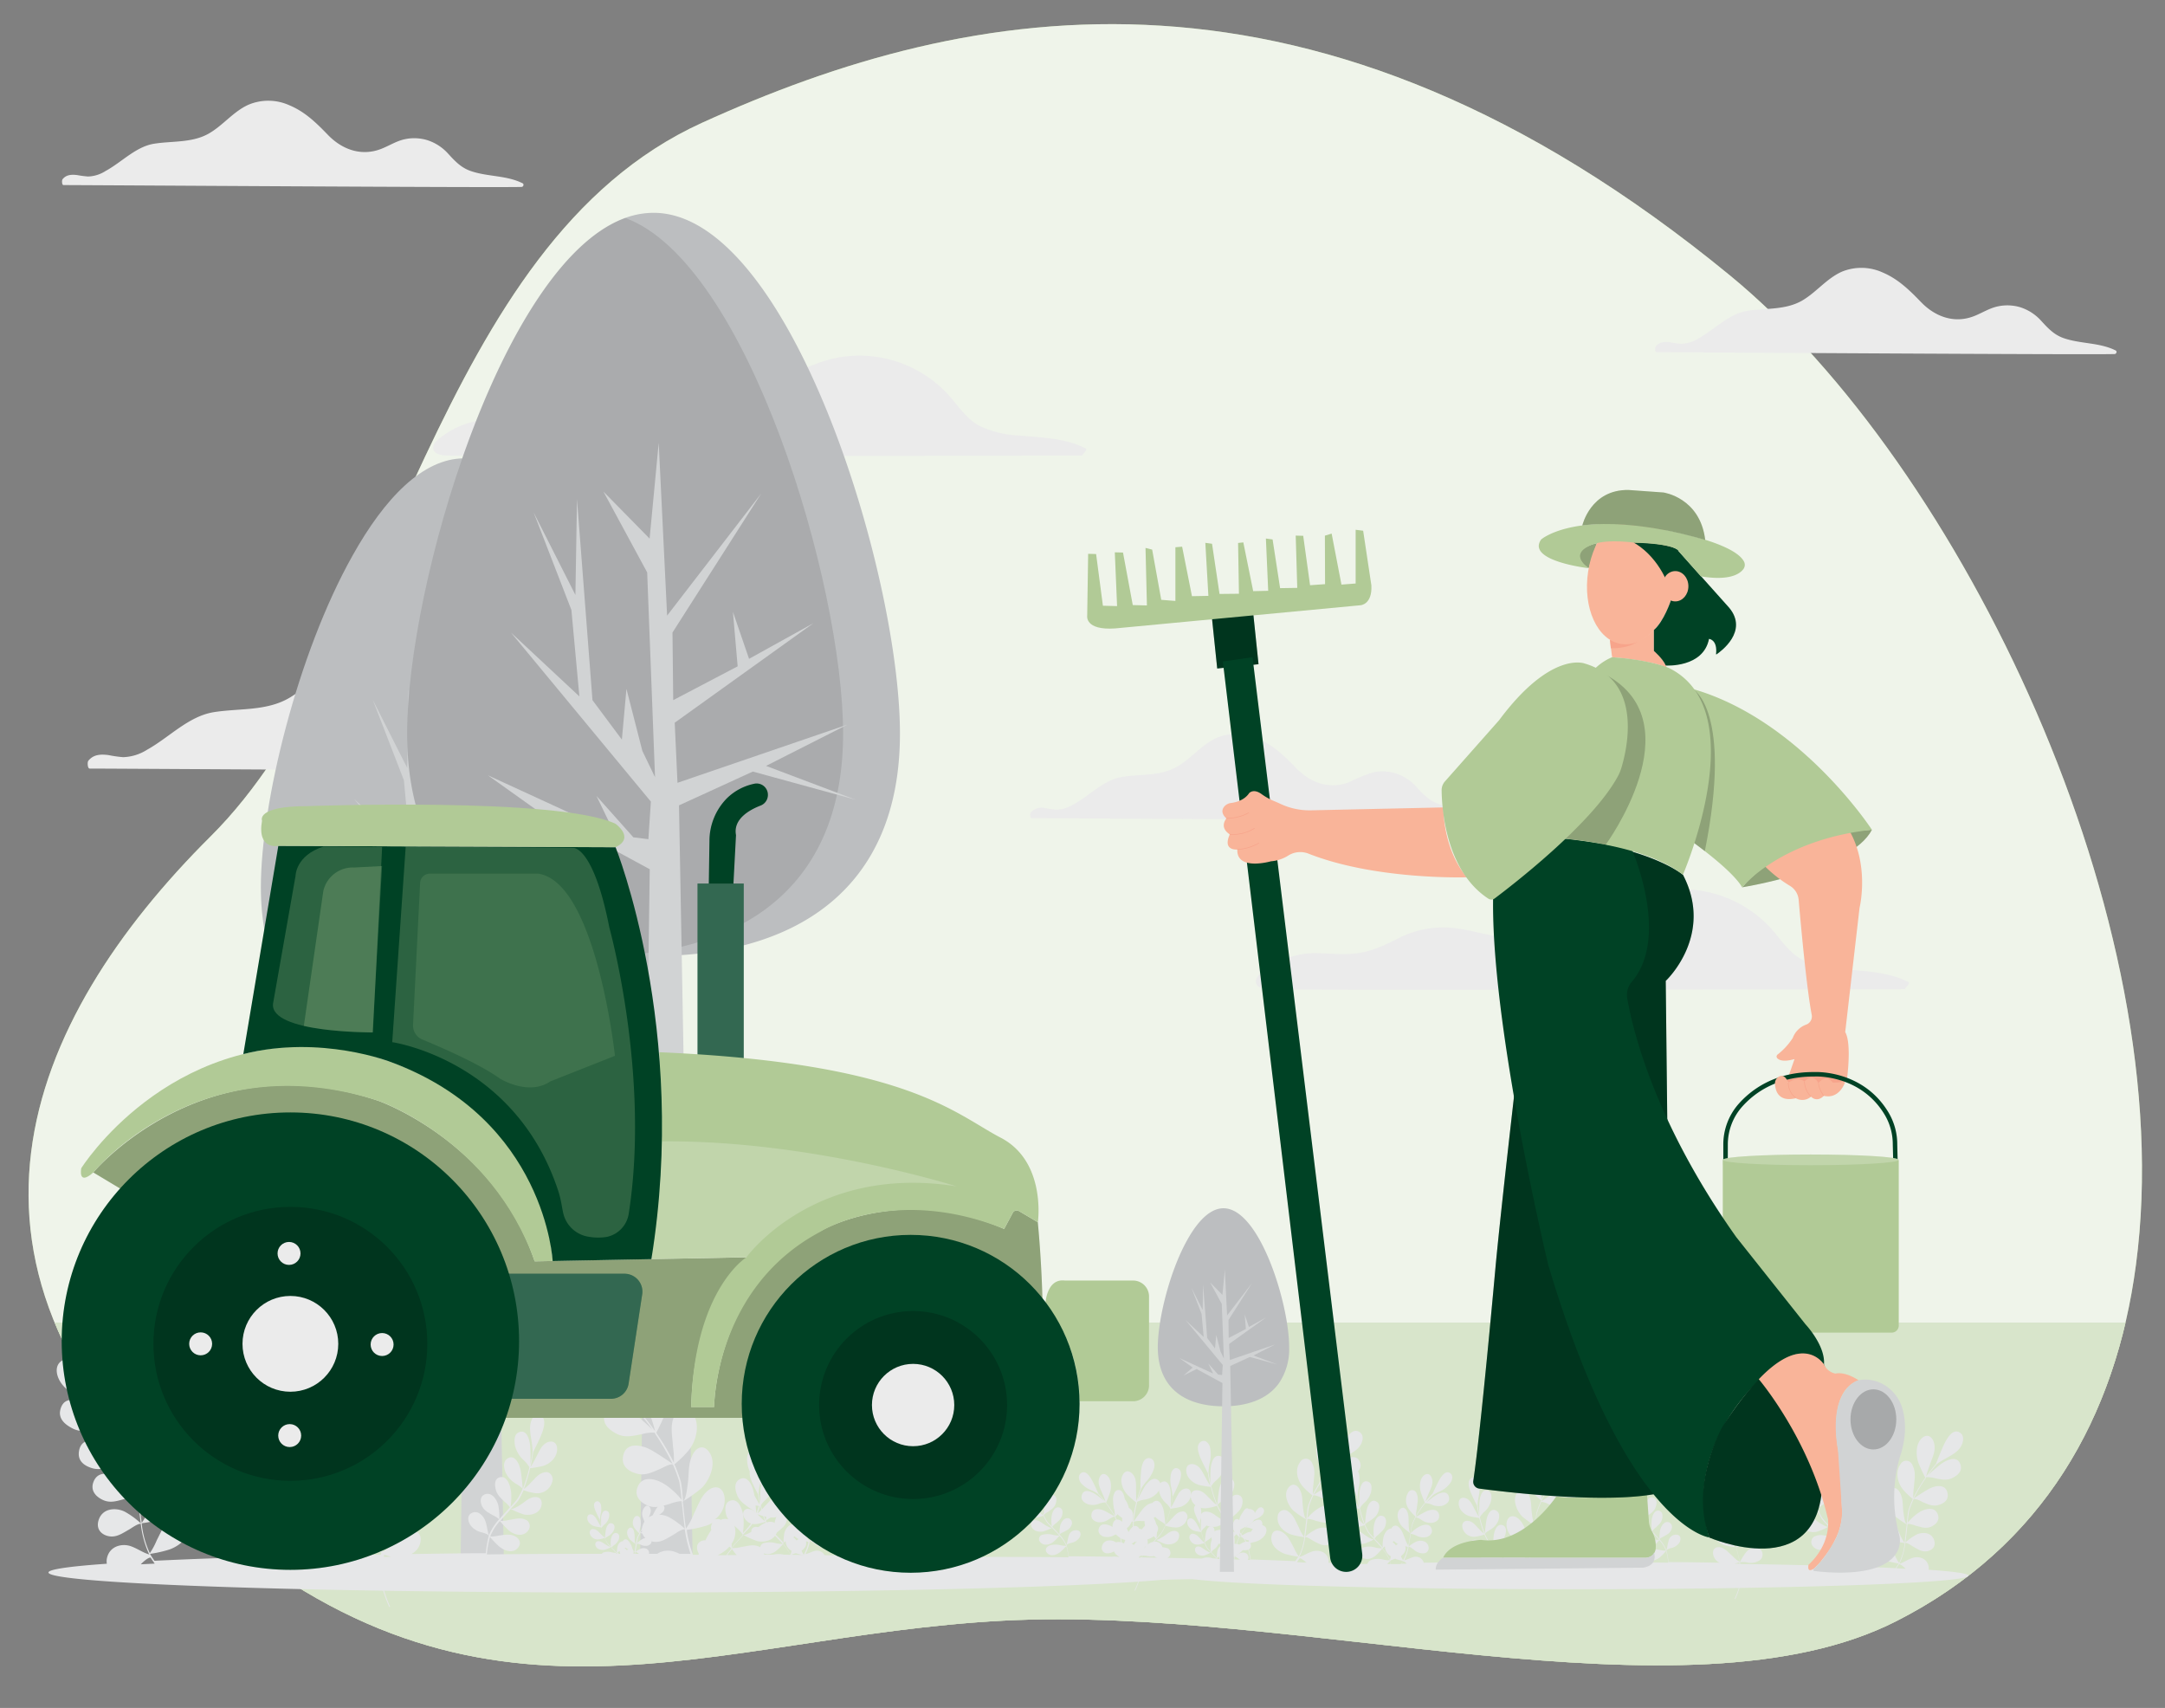 <svg id="a8154c7b-5c61-4362-87a5-04ab3436fadf" data-name="Layer 1" xmlns="http://www.w3.org/2000/svg" xmlns:xlink="http://www.w3.org/1999/xlink" width="865.76" height="682.89" viewBox="0 0 865.76 682.89"><rect x="0" y="0" width="865.76" height="682.89" fill="#808080" stroke="none"/><defs><clipPath id="f36c1835-e09f-49ea-bde7-a69573d7bd6c"><path id="a44a48a6-18fc-4926-8489-0ce52ecab2ab" data-name="SVGID" d="M729.33,438.15c-2.88,2.88-5.12.32-5.12.32a5.27,5.27,0,0,1-6.07.64c-7,1.64-8.21-3.07-8.35-5.7a3.09,3.09,0,0,1,1.92-3.1c1.06-.39,2.37-.1,3.38,2.58,0,0,3.8-2.68,6.48-.45,0,0,3.36-3.8,5.59.67,0,0,2.69-4,5.82-.22l4.85-.32s.06,0,0,.05C737.66,433.26,735.41,439.54,729.33,438.15Z" fill="#f9b499"/></clipPath></defs><g id="f4b8c64a-36dc-44fd-9692-9a7cba1d603a" data-name="freesvgillustration--background-simple--inject-1"><path d="M854.15,505.66c18.29-137.43-70.45-320.08-162.3-395.49C525.9-26,388,.32,280.77,49.08S158.32,260.71,84.26,334.37-31.9,507.12,80.45,605.77,283.51,654.29,400.87,648s273.2,43,357.45.18C817.16,618.3,846.13,566.47,854.15,505.66Z" fill="#b1ca96"/><path d="M854.15,505.66c18.29-137.43-70.45-320.08-162.3-395.49C525.9-26,388,.32,280.77,49.08S158.32,260.71,84.26,334.37-31.9,507.12,80.45,605.77,283.51,654.29,400.87,648s273.2,43,357.45.18C817.16,618.3,846.13,566.47,854.15,505.66Z" fill="#fff" opacity="0.8" style="isolation:isolate"/></g><g id="bb03952e-af88-450f-8a6e-7b90c6970baf" data-name="freesvgillustration--Floor--inject-1"><path d="M21.87,528.87C32.33,554.22,51.13,580,80.45,605.73,192.79,704.36,283.51,654.25,400.87,648s273.2,43,357.45.18c51.18-26,79.77-68.68,91.66-119.33Z" fill="#b1ca96"/><path d="M21.87,528.87C32.33,554.22,51.13,580,80.45,605.73,192.79,704.36,283.51,654.25,400.87,648s273.2,43,357.45.18c51.18-26,79.77-68.68,91.66-119.33Z" fill="#fff" opacity="0.5" style="isolation:isolate"/></g><path d="M35.84,307.3c13.29,0,236.84,1.48,250.88,1a1.09,1.09,0,0,0,.56-2c-8.85-4.4-18.91-3.51-28.11-6.62-5.41-1.84-8.74-5.35-12.51-9.42A25.86,25.86,0,0,0,235,282.69a24.57,24.57,0,0,0-12.68-.39c-4.52,1.07-8.46,3.69-12.78,5.3-10.76,4.07-21.18.2-28.85-7.74-6.34-6.54-12.55-12.73-21.14-16.26a28.09,28.09,0,0,0-22.36-.24c-8.2,3.69-13.82,11.2-21.52,15.69-9.13,5.34-20,4.08-30.14,5.69s-17.83,10.09-26.67,15a19,19,0,0,1-9.64,3,49,49,0,0,1-5.88-.84c-3.05-.38-5.93-.29-8,2.26C34.86,304.68,35,307.3,35.84,307.3Z" fill="#ebebeb"/><path d="M25.38,74c9.69,0,172.91,1.07,183.16.74.74,0,1.15-1.11.41-1.48-6.47-3.2-13.81-2.55-20.53-4.82-4-1.33-6.38-3.92-9.11-6.88a19,19,0,0,0-8.5-5.54,18,18,0,0,0-9.24-.29c-3.33.79-6.19,2.69-9.35,3.88-7.85,2.95-15.47.14-21.07-5.66-4.62-4.77-9.14-9.24-15.43-11.86a20.48,20.48,0,0,0-16.35-.22c-6,2.69-10.09,8.16-15.71,11.43-6.67,3.9-14.65,3-22,4.16S48.72,64.84,42.18,68.39a13.66,13.66,0,0,1-7,2.18A41.39,41.39,0,0,1,30.85,70c-2.21-.26-4.32-.2-5.82,1.65C24.66,72.07,24.74,74,25.38,74Z" fill="#ebebeb"/><path d="M412.56,327.13c9.7,0,172.9,1.07,183.18.75a.79.79,0,0,0,.39-1.47c-6.47-3.2-13.81-2.55-20.51-4.83-4-1.33-6.4-3.91-9.13-6.87a19,19,0,0,0-8.5-5.54,17.88,17.88,0,0,0-9.24-.28,78.68,78.68,0,0,0-9.35,3.88c-7.84,3-15.47.15-21.07-5.66-4.6-4.78-9.24-9.24-15.43-11.88a20.56,20.56,0,0,0-16.35-.22c-6,2.72-10.09,8.17-15.71,11.46-6.67,3.9-14.63,3-22,4.14S435.9,318,429.36,321.56a13.78,13.78,0,0,1-7,2.18,41.39,41.39,0,0,1-4.29-.61,5.86,5.86,0,0,0-5.82,1.65C411.8,325.2,411.88,327.13,412.56,327.13Z" fill="#ebebeb"/><path d="M662.43,140.82c9.7,0,172.9,1.08,183.15.74.74,0,1.15-1.09.41-1.46-6.47-3.19-13.8-2.57-20.51-4.82-4-1.33-6.39-3.92-9.13-6.89a19,19,0,0,0-8.5-5.55,18,18,0,0,0-9.24-.27c-3.32.77-6.19,2.68-9.35,3.88-7.83,3-15.46.15-21.06-5.66-4.62-4.78-9.15-9.24-15.43-11.88a20.5,20.5,0,0,0-16.36-.22c-6,2.72-10.08,8.17-15.7,11.46-6.67,3.88-14.66,3-22,4.14s-12.94,7.39-19.48,11a13.75,13.75,0,0,1-7,2.18,37,37,0,0,1-4.28-.61c-2.22-.27-4.33-.22-5.82,1.65C661.71,138.9,661.78,140.82,662.43,140.82Z" fill="#ebebeb"/><path d="M179.24,182.14c.18.56,257.23,0,254,0-1.48,0,2.24-2.19.79-2.91-8.37-4.16-17.51-4.27-26.62-5.1a41,41,0,0,1-15.58-3.79c-4.84-2.53-7.85-6.93-11.29-11a48.31,48.31,0,0,0-43.91-16.63c-18.27,2.85-32.68,16.78-51,19.35-11,1.53-21.39-2.72-32.15-4.23a39.36,39.36,0,0,0-24.13,4.41c-5.8,2.89-11.09,5.31-17.7,5.75-5.05.37-10.09-.22-15.14-.26a33.92,33.92,0,0,0-22.32,8.89C173.43,177.34,170.85,182.14,179.24,182.14Z" fill="#ebebeb"/><path d="M508.21,395.51c.2.54,257.25,0,254,0-1.48,0,2.25-2.21.81-2.93-8.37-4.14-17.53-4.27-26.64-5.1a41,41,0,0,1-15.56-3.7c-4.84-2.55-7.87-6.95-11.31-11.09a48.28,48.28,0,0,0-43.89-16.63c-18.27,2.87-32.68,16.78-51,19.35-11.08,1.53-21.39-2.72-32.15-4.21a39.07,39.07,0,0,0-24.13,4.41c-5.8,2.87-11.09,5.29-17.72,5.75-5,.35-10.09-.22-15.14-.28A33.86,33.86,0,0,0,503.31,390C502.4,390.69,499.82,395.51,508.21,395.51Z" fill="#ebebeb"/><path d="M141,222.11c12.76-22.86,28.1-38.84,44.56-38.84,44.83,0,81.2,118.61,81.2,171.48,0,19-4.76,33.81-12.87,45h0C239.48,419.66,214.24,428,185.53,428c-44.87,0-81.21-20.42-81.21-73.3C104.32,321.24,118.88,261.4,141,222.11Z" fill="#bcbec0"/><polygon points="255.2 374.5 225.67 363.37 252.51 349.75 196.48 368.94 195.58 349.12 241.31 316.32 220.06 328.08 214.75 312.61 216.31 330.56 195.08 341.7 194.84 319.41 224.06 273.61 193.06 313.84 190.29 256.89 187.29 288.46 172.09 272.98 186.49 299.6 189.09 367.08 184.89 358.41 179.66 337.99 178.14 354.69 168.46 341.7 163.37 275.47 162.85 307.03 149.06 279.8 161.52 311.98 164.15 340.46 141.59 319.41 187.72 375.13 186.89 387.5 181.94 386.89 169.8 373.27 175.77 385.64 134 366.45 150.52 378.21 139.22 388.12 155.45 380.07 187.35 397.4 184.09 630.85 201.61 630.85 196.98 376.36 221.3 365.22 255.2 374.5" fill="#d1d3d4"/><path d="M250,87.15a33.43,33.43,0,0,1,11.32-2.06c54.43,0,98.56,144,98.56,208.21s-44.17,88.94-98.6,88.94c-3.82,0-7.6-.13-11.32-.37-49-3.34-87.17-28.92-87.17-88.6S200.94,105,250,87.15Z" fill="#bcbec0"/><path d="M250,87.14C299,105,337.15,233.57,337.15,293.27s-38.07,85.29-87.17,88.6c-49-3.34-87.17-28.92-87.17-88.6S200.94,105,250,87.14Z" opacity="0.1" style="isolation:isolate"/><polygon points="342.18 319.77 306.34 306.23 338.92 289.71 270.92 312.99 269.81 288.96 325.32 249.14 299.54 263.42 293.09 244.64 294.98 266.42 269.21 279.94 268.92 252.9 304.4 197.31 266.77 246.14 263.41 177.04 259.77 215.35 241.31 196.56 258.8 228.87 261.94 310.75 256.87 300.23 250.51 275.44 248.68 295.72 236.92 279.94 230.73 199.57 230.1 237.88 213.37 204.83 228.5 243.89 231.69 278.44 204.31 252.9 260.28 320.51 259.28 335.53 253.28 334.79 238.53 318.25 245.79 333.29 195.11 309.99 215.14 324.27 201.42 336.29 221.11 326.53 259.83 347.55 255.88 630.85 277.13 630.85 271.53 322.01 301.05 308.49 342.18 319.77" fill="#d1d3d4"/><g id="fd5c6c1c-185a-49c0-ab7b-e4b066bc5b06" data-name="freesvgillustration--Plants--inject-609"><path d="M471.79,630c0,3,70.6,5.42,157.69,5.42,23.52,0,45.81-.18,65.86-.5a35.29,35.29,0,0,1-1.63,4.26l.2.18a33.81,33.81,0,0,0,1.68-4.44c54.08-.9,91.59-2.73,91.59-4.92,0-.84-5.71-1.65-15.94-2.37a3.61,3.61,0,0,0,0-1.31c-.67-3.51-4.22-4.21-6.57-3.37-2,.7-3.26,1.71-5,2.23-.2,0,0-.12,0-.12h0a27.45,27.45,0,0,0,2.25-8.17c.83-.1,2.6,1.2,3.11,1.48,2.13,1.21,3.69,2.31,5.88,1.81,1.74-.42,3.32-1.83,2.54-4.3-1-3.33-4.77-3.43-7.09-2.29a20.79,20.79,0,0,0-4.42,3.16c.37-2.5.56-5,.9-7.48A10.94,10.94,0,0,1,766,610c2.39.64,4.25,1.36,6.41.34,1.7-.82,3.49-2.45,2.43-5-1.46-3.42-5.64-1.93-7.9-.32a20.78,20.78,0,0,0-4.11,3.85c.14-1.66.36-3.32.65-5a43.44,43.44,0,0,1,1.77-4.48h0v-.12h0a8.61,8.61,0,0,1,3.4,1.23c2.43,1,4.25,1.93,6.61,1.22,1.88-.56,4.09-1.8,3.54-4.72-.76-3.95-5.15-3-7.63-1.6-1.93,1.1-4,2.45-5.86,3.73l.3-.62a64,64,0,0,1,4.5-7.49h0a.43.43,0,0,1,0-.16,1.83,1.83,0,0,1,.19-.24,10.9,10.9,0,0,1,3.54.44c2.64.5,4.57,1,6.89-.12,1.84-.92,4.16-2.51,3.22-5.4-1.25-3.8-5.54-1.89-8,0-1.44,1.16-3.51,2.89-5,4.3.91-1.25,1.9-2.5,2.89-3.68h0c.23-.29.47-.56.72-.82A22.76,22.76,0,0,1,778,583.2c2.49-1.47,4.81-2.49,6.23-5,1.06-2,1.33-4.4-.71-5.53-2.74-1.5-5.06,2.49-6.41,5.47-.94,2.11-2.09,4.92-2.94,7.19-1.38,1.6-2.71,3.33-3.93,5a34.08,34.08,0,0,1,1.4-4.36c1-3.15,2.64-5.84,1.77-9-.67-2.51-2.55-3.77-4.6-2.17C766,577,766,582,767.29,585.23a58.44,58.44,0,0,0,2.64,5.6,64.74,64.74,0,0,0-4.62,7.65,2.1,2.1,0,0,1-.22.42,24.61,24.61,0,0,1,.25-4.2c.2-3.29.92-5.8-.46-8.63a3,3,0,0,0-1.06-1.51,2.57,2.57,0,0,0-3.83.89c-2.21,3.07-1.13,7.47.92,10a27.78,27.78,0,0,0,4,3.89,37.64,37.64,0,0,0-1.77,4.6c-.39,1.69-.43,3.68-.7,5.43h0c-.85-.79-1.15-3.72-1.25-4.56-.46-3.1,0-5.37-1.42-8-1.1-2.11-3.13-2.73-4.64-.36-2,3.2.5,7.79,2.27,9.44a36.22,36.22,0,0,0,4.8,3.43c.55.41.42.29.26.29-.3,2.39-.49,4.88-.87,7.21a17.92,17.92,0,0,1-2.12-4c-1.38-2.71-2-5.06-4.18-6.57a2.36,2.36,0,0,0-1.47-.68,2.71,2.71,0,0,0-2.78,2.69c-.53,3.82,2.71,6.65,5.31,7.53a32.56,32.56,0,0,0,5.32,1.15,24.25,24.25,0,0,1-2.24,8,19.17,19.17,0,0,1-1.89-3.52c-1.43-2.75-2.41-5.18-4.64-6.6-1.75-1.13-3.93-1.09-4.36,1.76-.58,3.88,2.82,6.41,5.44,7.35a33.64,33.64,0,0,0,5.31,1.19c-.4.64-.83,1.26-1.25,1.87-5.35-.26-11.36-.5-17.89-.73a36.22,36.22,0,0,0-1.12-6.12c.43-.62,2.08-1,2.54-1.17a6.9,6.9,0,0,0,4.23-2.71c.85-1.3,1.29-3.35-.48-4.23-2.35-1.23-4.48,1.06-5.15,3.23-.55,1.81-.59,3.23-1.17,4.82V620h0a20.54,20.54,0,0,0-3.54-5.64c.35-.67,2-1.35,2.37-1.59,1.74-1,3.13-1.61,3.91-3.48.54-1.5.54-3.37-1.24-4-2.42-.83-4.32,1.89-4.79,4.18a23.5,23.5,0,0,0-.34,4.82c-1.24-1.49-2.6-2.86-3.88-4.3a10.78,10.78,0,0,1,2-2c1.54-1.45,2.87-2.57,3.32-4.58.28-1.67.21-3.8-1.78-4.24-2.67-.58-3.86,3.26-4,5.73a21.34,21.34,0,0,0,.21,4.92,36.87,36.87,0,0,1-2.53-2.92,34.67,34.67,0,0,1-1.77-3.43h-.09c.35-.84,2-1.71,2.37-2,1.77-1.3,3.19-2.21,3.93-4.32.59-1.64.94-3.89-1-4.9-2.65-1.36-4.25,2.35-4.64,4.86-.32,2-.53,4.18-.71,6.19l-.21-.52a62,62,0,0,1-2.14-7h-.09a.57.57,0,0,1,0-.26,11.76,11.76,0,0,1,1.93-2.37,10.29,10.29,0,0,0,3.3-5.16c.37-1.81.56-4.32-1.55-5-2.86-1-3.94,3.15-3.94,5.86a51,51,0,0,0,0,5.8c-.29-1.36-.54-2.71-.71-4h0c0-.1-.13-.81-.13-1a30.47,30.47,0,0,1,.41-3.57,15.14,15.14,0,0,0,.16-7c-.58-1.79-1.89-3.13-3.54-2.17-2.25,1.31-1.06,5,0,7.43.74,1.67,1.8,4,2.71,5.69.25,1.8.6,3.63,1,5.36a25.86,25.86,0,0,1-1.77-3.18c-1.31-2.3-2.09-4.78-4.34-5.68-1.77-.72-3.54,0-3.54,2.35,0,3.13,2.82,5.52,5.31,6.19a36.76,36.76,0,0,0,4.54.76,54.59,54.59,0,0,0,2.16,7.15c0,.14.14.28.14.38a15.13,15.13,0,0,1-2.3-2.23c-1.83-1.75-2.91-3.51-5.23-3.87-1.82-.29-3.22,1-2.72,3.31a5.58,5.58,0,0,0,6.19,4.2,20,20,0,0,0,4.22-1.07,29.22,29.22,0,0,0,1.77,3.54c.78,1.14,1.91,2.08,2.8,3.15h0c-.87.24-2.71-1-3.26-1.29-2-1.2-3.08-2.67-5.31-2.91-1.76-.18-3.1,1-2.47,3.26.85,3.07,4.79,3.47,6.56,2.93a29.46,29.46,0,0,0,4.32-1.89c.49-.14.4,0,.28,0,1.22,1.39,2.57,2.75,3.74,4.16a10.51,10.51,0,0,1-3.3-.34c-2.28-.31-3.91-1-5.82-.11a2,2,0,0,0-1.11.75,2.61,2.61,0,0,0,.17,3.37c1.91,2.29,5.13,1.29,6.9-.24a29.62,29.62,0,0,0,3.25-3.37,18.11,18.11,0,0,1,3.54,5.58,12.25,12.25,0,0,1-3-.3,10,10,0,0,0-6.07.22c-1.51.66-2.54,2.31-1.1,4,2,2.31,5.12,1,6.89-.47a32.38,32.38,0,0,0,3.31-3.41,34.93,34.93,0,0,1,1.13,6c-12.73-.44-27.57-.78-43.93-1a3.82,3.82,0,0,1-.13-.62,6.47,6.47,0,0,1,2.77,0,6.35,6.35,0,0,0,4.92-.77,2.22,2.22,0,0,0,.58-.44,2.86,2.86,0,0,0,.13-3.69c-1.74-2.13-4.57-.87-6,.84a20.62,20.62,0,0,0-2.44,4c-.41-2-1-4-1.42-6a9.05,9.05,0,0,1,2.61-.58,7.36,7.36,0,0,0,4.9-2c1-1.2,1.95-3.09.43-4.6-2.06-2-4.78.61-6,2.61a18.82,18.82,0,0,0-2,4.36c-.36-1.32-.66-2.66-.89-4a38.5,38.5,0,0,1,0-4h0a6.93,6.93,0,0,1,2.89-.3,7.65,7.65,0,0,0,5.31-1.45c1.33-1.1,2.57-2.83,1.33-4.84-1.68-2.69-4.71-.46-6.18,1.55-1.15,1.54-2.3,3.27-3.37,4.92v-.56a58.79,58.79,0,0,1,1.28-7.25h0v-.12c.09,0,.09-.27.09-.27a9.4,9.4,0,0,1,2.71-.9,8.62,8.62,0,0,0,5.15-2.59c1.13-1.34,2.41-3.39.9-5.22-2-2.47-4.72.52-6,2.81-.76,1.41-1.82,3.43-2.53,5,.32-1.26.71-2.57,1.13-3.81h0c0-.1.3-.75.3-.87a22.63,22.63,0,0,1,2-2.87,14.1,14.1,0,0,0,3.28-6c.3-1.87-.3-3.78-2.07-3.88-2.5-.16-3.12,3.7-3.28,6.41-.19,1.92-.19,4.45-.19,6.46-.61,1.71-1.1,3.5-1.56,5.18a29.65,29.65,0,0,1-.18-3.77c-.11-2.75.34-5.4-1.2-7.41-1.23-1.67-3-2-4.08,0-1.5,2.65,0,6.34,1.77,8.35a47.7,47.7,0,0,0,3.55,3.28,57.42,57.42,0,0,0-1.31,7.41V610a17.16,17.16,0,0,1-1-3.24c-.78-2.55-1-4.69-2.77-6.32a2.17,2.17,0,0,0-1.21-.75,2.28,2.28,0,0,0-2.63,2c-.76,3.08,1.29,6,3.54,7.19a20.65,20.65,0,0,0,4.11,1.49,33.7,33.7,0,0,0,0,4c.18,1.4.71,2.91,1,4.33h0c-.85-.28-1.89-2.39-2.21-3-1.24-2.23-1.58-4.1-3.35-5.58-1.4-1.19-3.08-.93-3.54,1.38-.64,3.14,2.58,5.69,4.35,6.29a29.85,29.85,0,0,0,4.57.84c.52.12.41.12.27.12.44,1.89,1,3.84,1.38,5.73a12.63,12.63,0,0,1-2.92-2.41c-1.79-1.55-2.94-3.08-5-3.44-1.61-.28-3.1.75-2.64,3a4.53,4.53,0,0,0,2.52,3.19c-6.59-.1-13.41-.24-20.4-.24a27.85,27.85,0,0,0-.85-4.74,4.84,4.84,0,0,1,1.91-.89,5.18,5.18,0,0,0,3.19-2c.64-1,.94-2.53-.37-3.2l-.22-.07a3,3,0,0,0-3.64,2.5c-.43,1.37-.45,2.43-.89,3.64v-.1h0a15.38,15.38,0,0,0-2.71-4.26c.23-.5,1.45-1,1.77-1.18,1.29-.77,2.36-1.21,2.92-2.64a1.58,1.58,0,0,0,.19-.44,2.08,2.08,0,0,0-1.11-2.55c-1.77-.62-3.18,1.43-3.54,3.16a17.4,17.4,0,0,0-.25,3.61c-.94-1.12-2-2.15-2.92-3.23a8.2,8.2,0,0,1,1.49-1.51c1.15-1.08,2.16-1.87,2.5-3.45.26-1.17.23-2.83-1.26-3.18-2-.44-2.91,2.45-3,4.3a16.35,16.35,0,0,0,.16,3.7c-.6-.75-1.34-1.39-1.89-2.19a21.52,21.52,0,0,1-1.33-2.57h0c.23-.59,1.43-1.23,1.77-1.45,1.33-1,2.39-1.67,2.94-3.23.44-1.25.73-2.95-.76-3.72-2-1-3.24,1.67-3.54,3.68-.23,1.48-.39,3.11-.53,4.64l-.16-.38a45.14,45.14,0,0,1-1.6-5.27h0a.34.34,0,0,1,0-.2,9.58,9.58,0,0,1,1.45-1.76,7.75,7.75,0,0,0,2.48-3.88c.29-1.37.43-3.25-1.15-3.78-2.16-.74-3,2.41-3,4.42-.09,1.25,0,3,0,4.34-.22-.94-.39-2-.53-2.95h0c0-.08-.11-.6-.11-.7a20.57,20.57,0,0,1,.3-2.72A11.13,11.13,0,0,0,655,589c-.43-1.34-1.42-2.35-2.64-1.62-1.68,1-.8,3.73,0,5.56.57,1.3,1.36,3,2,4.28.19,1.34.46,2.73.72,4a21.26,21.26,0,0,1-1.38-2.37c-1-1.74-1.49-3.61-3.26-4.3a1.78,1.78,0,0,0-2.64,1.79c-.07,2.35,2.09,4.14,4,4.64a28.08,28.08,0,0,0,3.4.58,44.71,44.71,0,0,0,1.63,5.39l.11.26a10.35,10.35,0,0,1-1.77-1.67c-1.37-1.33-2.15-2.65-3.92-2.91-1.36-.2-2.42.76-2,2.49a4.24,4.24,0,0,0,4.67,3.17,16,16,0,0,0,3.16-.82,21.34,21.34,0,0,0,1.36,2.65c.58.84,1.43,1.58,2.11,2.39h0c-.66.18-2-.72-2.43-1-1.54-.92-2.37-2-4-2.18-1.33-.15-2.33.74-1.86,2.45.64,2.3,3.54,2.59,4.93,2.18a25.88,25.88,0,0,0,3.25-1.4c.38-.12.22,0,.22,0,.92,1.1,1.93,2,2.79,3.11a8.25,8.25,0,0,1-2.47-.26,7.6,7.6,0,0,0-4.38,0,1.53,1.53,0,0,0-.85.57,2,2,0,0,0,.14,2.52c1.44,1.73,3.86,1,5.19-.16a23.67,23.67,0,0,0,2.45-2.55,13.55,13.55,0,0,1,2.67,4.2,8.64,8.64,0,0,1-2.21-.22,7.44,7.44,0,0,0-4.57.16c-1.14.56-1.92,1.79-.84,3.07,1.47,1.67,3.81.78,5.19-.34a21.54,21.54,0,0,0,2.48-2.57,25,25,0,0,1,.87,4.72c-12.09-.16-24.72-.16-37.72-.16h-8.85a5.39,5.39,0,0,0-4.82-.52,10.62,10.62,0,0,0-1.31.54h-3a33.89,33.89,0,0,0,1.57-6.65c.83-.1,2.6,1.21,3.12,1.49,2.12,1.2,3.68,2.33,5.88,1.8a3.19,3.19,0,0,0,2.55-4.29c-1-3.32-4.75-3.44-7.09-2.29a21.1,21.1,0,0,0-4.42,3.15c.39-2.47.56-5,.9-7.47a10.61,10.61,0,0,1,3.17.74c2.39.65,4.27,1.37,6.41.34,1.7-.8,3.51-2.43,2.43-5-1.44-3.43-5.63-1.92-7.9-.32a20.72,20.72,0,0,0-4.11,3.84c.15-1.66.36-3.31.66-4.94a43.27,43.27,0,0,1,1.68-4.5h.09v-.12h0a8.87,8.87,0,0,1,3.4,1.22c2.42,1,4.25,2,6.6,1.25,1.88-.56,4.11-1.83,3.54-4.74-.76-4-5.15-3-7.61-1.61-2,1.11-4,2.45-5.88,3.74l.3-.6a62.68,62.68,0,0,1,4.5-7.51h0c0-.17,0-.11,0-.17a1.42,1.42,0,0,1,.19-.24,11,11,0,0,1,3.46.43c2.63.5,4.57,1,6.88-.13,1.86-.9,4.17-2.51,3.23-5.4-1.26-3.89-5.54-2-8-.1-1.43,1.17-3.49,2.89-5,4.32.9-1.25,1.89-2.51,2.88-3.68h0l.73-.82a25.53,25.53,0,0,1,3.4-2.19c2.48-1.46,4.8-2.49,6.21-5,1.08-2,1.33-4.4-.69-5.5-2.76-1.53-5.08,2.47-6.43,5.46-.93,2.09-2.08,4.9-2.93,7.19-1.39,1.59-2.71,3.34-3.94,5a34.88,34.88,0,0,1,1.4-4.38c1.07-3.15,2.64-5.82,1.77-9-.67-2.51-2.55-3.8-4.6-2.19-2.78,2.19-2.75,7.15-1.49,10.42q1.38,2.68,3,5.18a62.27,62.27,0,0,0-4.6,7.63c-.09.16-.21.45-.21.45a22,22,0,0,1,.23-4.22c.19-3.3.94-5.81-.46-8.64a3.15,3.15,0,0,0-1-1.47,2.56,2.56,0,0,0-3.83.85c-2.23,3.07-1.14,7.47.9,10a27.77,27.77,0,0,0,4,3.9,44.61,44.61,0,0,0-1.77,4.6c-.39,1.68-.4,3.67-.67,5.42h0c-.85-.78-1.13-3.72-1.26-4.56-.46-3.07,0-5.36-1.41-8-1.1-2.09-3.14-2.73-4.64-.36-2,3.19.49,7.79,2.26,9.43a41,41,0,0,0,4.8,3.46c.55.4.43.28.27.28-.3,2.37-.5,4.86-.87,7.19a18.07,18.07,0,0,1-2.13-3.92c-1.36-2.73-2-5.06-4.16-6.58-1.71-1.15-3.82-.81-4.25,2a6.53,6.53,0,0,0,2.68,6,2.22,2.22,0,0,0-1.68,0,2.77,2.77,0,0,0-2.08,0,4.76,4.76,0,0,0,.66-1.57c.35-1.4.25-3.19-1.42-3.55-2.25-.5-3.24,2.77-3.38,4.78a16.79,16.79,0,0,0,.18,4.13,30.6,30.6,0,0,1-2.13-2.43,23.85,23.85,0,0,1-1.49-2.89h0c.22-.64,1.63-1.36,2-1.62a7.65,7.65,0,0,0,3.31-3.62c.48-1.38.78-3.27-.85-4.12-2.23-1.22-3.58,1.89-3.9,4-.26,1.65-.46,3.47-.6,5.18l-.18-.44a49.19,49.19,0,0,1-1.77-5.88h0a.53.53,0,0,1,0-.25,8.81,8.81,0,0,1,1.63-2,8.56,8.56,0,0,0,2.76-4.34c.31-1.53.48-3.64-1.29-4.22-2.41-.82-3.24,2.63-3.33,4.92a41.47,41.47,0,0,0,0,4.86c-.23-1.06-.44-2.19-.6-3.29h0a7.93,7.93,0,0,1-.11-.79,23.5,23.5,0,0,1,.34-3,13.06,13.06,0,0,0,.14-5.9c-.49-1.51-1.59-2.63-3-1.83-1.88,1.11-.91,4.24,0,6.25.61,1.44,1.52,3.31,2.28,4.78.19,1.5.5,3,.8,4.49a23.44,23.44,0,0,1-1.54-2.67c-1.1-1.92-1.76-4-3.65-4.78-1.49-.58-2.94,0-2.94,2-.07,2.61,2.34,4.62,4.44,5.18a34.1,34.1,0,0,0,3.79.67,47.81,47.81,0,0,0,1.77,6,1.73,1.73,0,0,1,.11.32,13.1,13.1,0,0,1-1.93-1.87c-1.52-1.48-2.43-3-4.37-3.25-1.54-.24-2.71.76-2.31,2.77a4.72,4.72,0,0,0,5.23,3.54,16.31,16.31,0,0,0,3.54-.91,26.07,26.07,0,0,0,1.52,3,30.12,30.12,0,0,0,2.36,2.65h0c-.73.2-2.27-.81-2.73-1.09-1.72-1-2.62-2.23-4.5-2.43-1.49-.16-2.6.72-2.07,2.73.71,2.57,4,2.9,5.49,2.45a22.78,22.78,0,0,0,3.54-1.58c.43-.12.36,0,.25,0,1,1.16,2.16,2.31,3.13,3.47a8.62,8.62,0,0,1-2.76-.28,8.52,8.52,0,0,0-4.9,0,2.16,2.16,0,0,0-1.37,2.13l-22.2.26a3.33,3.33,0,0,0-4.29-2.21c-1.38.38-2.28,1-3.54,1.27h0a18.78,18.78,0,0,0,1.77-5.49c.57,0,1.74,1,2.07,1.19a5.42,5.42,0,0,0,3.95,1.5,2.14,2.14,0,0,0,1.91-2.81c-.6-2.33-3.15-2.57-4.8-1.91a14.12,14.12,0,0,0-3.13,2c.35-1.68.57-3.39.89-5.08a6.87,6.87,0,0,1,2.14.69,6.11,6.11,0,0,0,4.37.54c1.12-.48,2.41-1.51,1.77-3.3-.78-2.41-3.7-1.58-5.31-.6a13.41,13.41,0,0,0-3,2.43c.23-1.1.32-2.29.64-3.35a25.88,25.88,0,0,1,1.33-3h0a5.81,5.81,0,0,1,2.28,1,6.43,6.43,0,0,0,4.48,1.16c1.3-.3,2.85-1.06,2.59-3.07-.37-2.73-3.38-2.31-5.15-1.46-1.39.66-2.82,1.48-4.17,2.26l.23-.4a44.49,44.49,0,0,1,3.37-4.92h0v-.1l.16-.16a7.6,7.6,0,0,1,2.34.46A6.8,6.8,0,0,0,577,602c1.3-.54,2.93-1.52,2.41-3.53-.72-2.73-3.7-1.65-5.47-.46-1,.68-2.48,1.81-3.54,2.69.67-.8,1.38-1.63,2.11-2.37h0l.51-.52a16.82,16.82,0,0,1,2.41-1.35,10.13,10.13,0,0,0,4.64-3.69c.85-1.29,1.08-3-.27-3.82-1.82-1.16-3.56,1.43-4.6,3.44-.73,1.38-1.61,3.23-2.29,4.75-1,1-2,2.15-2.87,3.24a26.11,26.11,0,0,1,1.12-2.91c.83-2,2-3.82,1.54-6-.37-1.71-1.59-2.71-3.06-1.71-2,1.35-2.15,4.74-1.42,7.05q.71,2.06,1.59,4a42.47,42.47,0,0,0-3.43,5l-.18.28a17.06,17.06,0,0,1,.34-2.85c.23-2.33.83-4,0-6a2.17,2.17,0,0,0-.65-1,1.77,1.77,0,0,0-2.68.38,6,6,0,0,0,.25,6.89,19.26,19.26,0,0,0,2.6,2.87,23.8,23.8,0,0,0-1.36,3c-.34,1.13-.43,2.49-.68,3.68h0c-.55-.58-.69-2.59-.69-3.17-.17-2.19.22-3.74-.65-5.63-.69-1.48-2-2-3.15-.48-1.51,2.09,0,5.36,1.18,6.57a28.49,28.49,0,0,0,3.15,2.59c.36.2.18.2.18.2-.3,1.63-.53,3.31-.87,4.88a12.8,12.8,0,0,1-1.31-2.77c-.83-1.93-1.18-3.58-2.6-4.7a1.88,1.88,0,0,0-.45-.35,1.68,1.68,0,0,0-2.37.93c-1.64,0-2.9,2-3.24,3.64a18.58,18.58,0,0,0-.28,4c-1-1.26-2.19-2.39-3.26-3.61a9.22,9.22,0,0,1,1.67-1.69c1.29-1.2,2.41-2.09,2.78-3.85.35-1.39.25-3.18-1.42-3.54-2.25-.5-3.24,2.77-3.38,4.78a17.94,17.94,0,0,0,.18,4.14c-.69-.83-1.53-1.55-2.13-2.43a27.16,27.16,0,0,1-1.49-2.89h0c.23-.65,1.63-1.37,2-1.63,1.53-1.09,2.68-1.85,3.3-3.62.49-1.38.79-3.27-.85-4.11-2.23-1.23-3.58,1.89-3.9,4-.26,1.65-.44,3.48-.6,5.19l-.18-.45a48.65,48.65,0,0,1-1.77-5.88h0a.49.49,0,0,1,0-.24,8.65,8.65,0,0,1,1.63-2,8.69,8.69,0,0,0,2.76-4.34c.32-1.52.48-3.63-1.29-4.21-2.41-.83-3.24,2.63-3.33,4.92-.1,1.4,0,3.37,0,4.86-.23-1.07-.44-2.19-.6-3.3h0c0-.08-.11-.66-.11-.78a23.3,23.3,0,0,1,.34-3,13,13,0,0,0,.14-5.91c-.48-1.5-1.57-2.63-3-1.83-1.87,1.11-.88,4.24,0,6.25.64,1.45,1.53,3.31,2.29,4.78.21,1.51.51,3.05.81,4.5a21.29,21.29,0,0,1-1.54-2.67c-1.11-1.93-1.77-4-3.65-4.78-1.5-.58-2.93,0-2.93,2-.09,2.61,2.31,4.61,4.42,5.18a32.59,32.59,0,0,0,3.79.64,46.85,46.85,0,0,0,1.77,6c0,.12.13.33.13.33a13.25,13.25,0,0,1-1.95-1.87c-1.52-1.49-2.43-3-4.38-3.26a1.75,1.75,0,0,0-1.13,0,2.25,2.25,0,0,0-1.17,2.74,4.73,4.73,0,0,0,5.23,3.53,16.88,16.88,0,0,0,3.54-.9,25.8,25.8,0,0,0,1.5,3,28.75,28.75,0,0,0,2.36,2.65h0c-.73.2-2.27-.8-2.71-1.08-1.74-1-2.64-2.23-4.52-2.43-1.48-.17-2.6.72-2.07,2.73.71,2.57,4,2.89,5.51,2.45a24.82,24.82,0,0,0,3.63-1.59c.41-.12.34,0,.23,0,1,1.17,2.16,2.31,3.13,3.47a8.35,8.35,0,0,1-2.76-.28,8.48,8.48,0,0,0-4.89,0,2.11,2.11,0,0,0-.79,3.46c1.61,1.93,4.3,1.08,5.81-.2a27.11,27.11,0,0,0,2.72-2.84,15.26,15.26,0,0,1,3,4.68,10.38,10.38,0,0,1-2.48-.24,8.46,8.46,0,0,0-5.1.18,2.64,2.64,0,0,0-1.4,1.51c-19.55.4-36.27,1-48.91,1.63a2.27,2.27,0,0,0-2.94-1.65c-.92.26-1.54.68-2.39.86h0a12.83,12.83,0,0,0,1.26-3.73c.39,0,1.18.66,1.41.8a3.7,3.7,0,0,0,2.68,1,1.45,1.45,0,0,0,1.29-1.91c-.41-1.57-2.14-1.75-3.24-1.31a9.92,9.92,0,0,0-2.14,1.33c.24-1.15.39-2.29.6-3.44a5.55,5.55,0,0,1,1.47.45,4,4,0,0,0,3,.38,1.72,1.72,0,0,0,1.25-2.23c-.58-1.65-2.57-1.09-3.66-.42a9.77,9.77,0,0,0-2,1.64c.16-.74.19-1.56.42-2.27s.62-1.32.9-2h0c.43-.06,1.28.54,1.54.68a4.26,4.26,0,0,0,3,.78c.89-.14,1.95-.64,1.77-2-.28-1.86-2.35-1.56-3.54-1-.92.44-1.91,1-2.81,1.55l.14-.29a34.94,34.94,0,0,1,2.28-3.33h0a.12.12,0,0,1,.11-.1,5.39,5.39,0,0,1,1.59.3,4.56,4.56,0,0,0,3.21.18c.88-.4,2-1,1.63-2.41-.48-1.85-2.52-1.1-3.7-.3-.66.48-1.7,1.23-2.43,1.83.46-.54.94-1.11,1.43-1.61h0l.36-.36a13,13,0,0,1,1.63-.9,6.61,6.61,0,0,0,3-2c.56-.86.72-2-.2-2.59-1.22-.78-2.41,1-3.12,2.33-.49.94-1.09,2.21-1.54,3.25-.69.68-1.34,1.45-2,2.19a17.32,17.32,0,0,1,.76-2c.57-1.42,1.35-3,1-4.12S499,602.62,498,603.3a4.39,4.39,0,0,0-1,4.78c.37,1.12.69,1.71,1.1,2.69a31,31,0,0,0-2.36,3.39,2.12,2.12,0,0,1-.11.21,10.42,10.42,0,0,1,.24-2c.15-1.51.58-2.65,0-4a1.58,1.58,0,0,0-.44-.7,1.19,1.19,0,0,0-1.81.26,4.08,4.08,0,0,0,.16,4.68,13.07,13.07,0,0,0,1.77,2,17.28,17.28,0,0,0-.92,2,24.16,24.16,0,0,0-.46,2.49h0a4.28,4.28,0,0,1-.48-2.14,10.24,10.24,0,0,0-.45-3.82c-.47-1-1.38-1.39-2.14-.32-.95,1.4,0,3.63.82,4.46a15.94,15.94,0,0,0,2.12,1.74c.25.15.13.15.13.15-.22,1.1-.36,2.24-.59,3.31a7.42,7.42,0,0,1-.88-1.89,7.54,7.54,0,0,0-1.78-3.19,1.27,1.27,0,0,0-.34-.27,1.14,1.14,0,0,0-1.57.69c-1.13,0-2,1.32-2.21,2.45a13.31,13.31,0,0,0-.2,2.75c-.7-.84-1.48-1.63-2.19-2.45a5.23,5.23,0,0,1,1.11-1.14,5,5,0,0,0,1.9-2.61c.21-.95.18-2.17-1-2.41-1.52-.35-2.19,1.84-2.3,3.25a11.5,11.5,0,0,0,.12,2.81c-.47-.56-1-1.06-1.45-1.67a19.7,19.7,0,0,1-1-2h0c.2-.45,1.1-.93,1.35-1.11a6,6,0,0,0,2.25-2.45c.33-.94.53-2.23-.59-2.81-1.5-.76-2.42,1.34-2.64,2.79-.17,1.13-.3,2.35-.4,3.52l-.13-.31a35.76,35.76,0,0,1-1.22-4h0a.33.33,0,0,1,0-.14,6.1,6.1,0,0,1,1.12-1.35,6,6,0,0,0,1.87-2.95c.22-1.05.32-2.47-.88-2.87-1.63-.54-2.25,1.8-2.25,3.35-.05,1.1-.05,2.2,0,3.29-.16-.72-.3-1.48-.41-2.22h0V609a19.13,19.13,0,0,1,.23-2,8.81,8.81,0,0,0,.11-4c-.34-1-1.08-1.79-2-1.23-1.27.75-.6,2.84,0,4.22.43,1,1,2.27,1.54,3.25.14,1.05.35,2.07.57,3.06a12,12,0,0,1-1.05-1.81c-.71-1.23-1.45-2.81-2.48-3.23a1.33,1.33,0,0,0-2,1.34c-.05,1.77,1.58,3.13,3,3.52a23,23,0,0,0,2.59.44,29,29,0,0,0,1.22,4v.23a9,9,0,0,1-1.33-1.29c-1-1-1.64-2-3-2.21a1.17,1.17,0,0,0-.74,0,1.53,1.53,0,0,0-.83,1.88,3.24,3.24,0,0,0,3.54,2.39,11.84,11.84,0,0,0,2.39-.62,18,18,0,0,0,1,2c.44.63,1.1,1.19,1.59,1.79h0c-.42.14-1.47-.54-1.77-.72-1.17-.68-2.05-1.53-3.06-1.67s-1.77.56-1.42,1.87c.48,1.67,2.69,2,3.74,1.67a15.36,15.36,0,0,0,2.46-1.09c.28-.1.18,0,.18,0,.69.79,1.47,1.57,2.12,2.37a6.31,6.31,0,0,1-1.88-.2,5.72,5.72,0,0,0-3.33,0,1.14,1.14,0,0,0-.62.42,1.5,1.5,0,0,0,.09,1.93,2.77,2.77,0,0,0,3.93-.14,17.72,17.72,0,0,0,1.86-2,10.68,10.68,0,0,1,2,3.19,5.89,5.89,0,0,1-1.77-.18,5.8,5.8,0,0,0-3.45.12,1.51,1.51,0,0,0-.91,1.91C475.51,628.78,471.65,629.45,471.79,630Zm223.82-4.76h-2l1.93-.56Zm66.49,2-3.81-.2,1.12-1.63C760.19,625.43,761.5,626.7,762.1,627.24Zm-273.49-.82a4.47,4.47,0,0,1,.31,1.26l-1.58.12C487.78,627.36,488.15,626.9,488.61,626.42Zm1.17-5.51a4.66,4.66,0,0,0,1.12.77,2,2,0,0,0-.57.38,3.63,3.63,0,0,0-.78-.83h-.1l.33-.32Zm2.52,5.38c-.32.45-.66.85-1,1.25l-2.25.14c-.09-.42-.18-.86-.3-1.28.24-.37,1.18-.59,1.45-.69A17,17,0,0,0,492.3,626.29Zm-5.65-3.23a2.23,2.23,0,0,1,.8-.7,3.27,3.27,0,0,0,1.61,2.71,6.84,6.84,0,0,1-.32,1.2h0a12.19,12.19,0,0,0-2.07-3.21Zm5.74,3.11a4.37,4.37,0,0,1-.59-1.16,2.65,2.65,0,0,0,.87-.86,2.25,2.25,0,0,0,.32-1.79l.64.16A11.51,11.51,0,0,1,492.39,626.17Zm0,.37c.37,0,1,.6,1.29.82l-2.11.12c.29-.34.59-.7.87-1.09Zm63.36-2.31a4.83,4.83,0,0,1,.28,1.12H554.7Zm3.25-6.89a4,4,0,0,0-.81.56,4.62,4.62,0,0,0-1.15-1.18l-.14-.11a3.11,3.11,0,0,0,.48-.48A6.53,6.53,0,0,0,559,617.34Zm-1,5.94c1,.38,2,.54,3.07.85l-.94,1.22h-4c-.08-.38-.17-.76-.28-1.16.37-.53,1.75-.83,2.14-1Zm-5.2-4a2.88,2.88,0,0,1,1-1,4.76,4.76,0,0,0,2.39,4,13.82,13.82,0,0,1-.46,1.79V624h0a17.24,17.24,0,0,0-3-4.76ZM563,618.5a16.3,16.3,0,0,1-1.93,5.36,6.76,6.76,0,0,1-.85-1.7,4.14,4.14,0,0,0,1.29-1.31,3,3,0,0,0,.44-2.61l.94.22Zm-1.74,5.77a3.06,3.06,0,0,1,1.24.94H560.3l.81-1Zm40.54.48c-.44-.6-.89-1.19-1.37-1.79a1.67,1.67,0,0,1,.54-.52,9.58,9.58,0,0,0,3.24,2.29Zm-1.44-1.67c.43.54.89,1.09,1.3,1.65h-2.87Zm-3.11-3.69a9.06,9.06,0,0,1,1.52-1.79c.28-.28.57-.54.85-.78a3.8,3.8,0,0,0-.21.82,5.6,5.6,0,0,0,1,4v1.22c-1.06-1.24-2.19-2.39-3.25-3.61ZM612.66,618a30.57,30.57,0,0,1-1.77,6.71h-1.45l-.14-.28c.63-1.09.86-2.67-.52-3.38a2.35,2.35,0,0,0-1.27-.26A25,25,0,0,0,605.9,618a2.44,2.44,0,0,0-.32-2,6.75,6.75,0,0,0,1.63.77,32.42,32.42,0,0,0,5.31,1.14Z" fill="#e6e7e8"/><path d="M231.79,627.09c0,2.86,70.6,5.18,157.69,5.18,23.52,0,45.81-.18,65.86-.48a31,31,0,0,1-1.63,4.06l.2.17a31.56,31.56,0,0,0,1.68-4.23c54.08-.87,91.59-2.61,91.59-4.7,0-.81-5.71-1.57-15.94-2.26a3.29,3.29,0,0,0,0-1.25c-.68-3.36-4.22-4-6.57-3.22-2,.67-3.26,1.63-5,2.13-.2,0-.09-.12,0-.12h0a25.27,25.27,0,0,0,2.25-7.8c.83-.1,2.6,1.15,3.11,1.42,2.13,1.15,3.69,2.2,5.88,1.72,1.74-.4,3.32-1.74,2.54-4.1-1-3.19-4.77-3.28-7.09-2.19a20.8,20.8,0,0,0-4.42,3c.39-2.38.56-4.77.9-7.13A11.2,11.2,0,0,1,526,608c2.39.61,4.25,1.3,6.41.32,1.7-.78,3.49-2.34,2.42-4.75-1.45-3.26-5.63-1.84-7.89-.31a20.19,20.19,0,0,0-4.11,3.68c.14-1.59.36-3.17.65-4.73a40.47,40.47,0,0,1,1.69-4.28h.08v-.11h0a9,9,0,0,1,3.4,1.16c2.43,1,4.25,1.85,6.61,1.17,1.88-.53,4.11-1.72,3.54-4.5-.76-3.78-5.15-2.88-7.63-1.54-1.93,1.06-4,2.34-5.86,3.57l.3-.59a60.68,60.68,0,0,1,4.5-7.16h0a.38.38,0,0,1,0-.15,1.66,1.66,0,0,1,.19-.23,11.15,11.15,0,0,1,3.45.42c2.64.48,4.57,1,6.89-.11,1.85-.89,4.16-2.4,3.23-5.16-1.26-3.63-5.55-1.8-8,0-1.43,1.11-3.51,2.76-5,4.1.91-1.19,1.9-2.38,2.89-3.51h0a9,9,0,0,1,.73-.78,22,22,0,0,1,3.4-2.09c2.48-1.4,4.8-2.38,6.21-4.74,1.06-1.86,1.33-4.2-.71-5.27-2.74-1.44-5.06,2.37-6.41,5.21-.94,2-2.09,4.7-2.94,6.87-1.38,1.53-2.71,3.18-3.93,4.77a31.77,31.77,0,0,1,1.4-4.16c1.06-3,2.64-5.58,1.77-8.61-.67-2.4-2.55-3.6-4.6-2.07-2.78,2.09-2.75,6.81-1.49,9.93a55.34,55.34,0,0,0,2.64,5.35,60.43,60.43,0,0,0-4.61,7.31l-.23.4a22.45,22.45,0,0,1,.25-4c.2-3.14.92-5.54-.46-8.24a2.86,2.86,0,0,0-1.07-1.45,2.62,2.62,0,0,0-3.8.85c-2.23,2.94-1.13,7.14.91,9.59a26.54,26.54,0,0,0,4,3.72,34.71,34.71,0,0,0-1.77,4.39c-.39,1.62-.41,3.51-.69,5.18h0c-.85-.75-1.15-3.55-1.26-4.35-.46-3,0-5.12-1.42-7.67-1.1-2-3.13-2.61-4.64-.35-2,3,.5,7.44,2.27,9a37,37,0,0,0,4.8,3.28c.55.38.42.26.26.26-.3,2.29-.49,4.66-.86,6.89a16.54,16.54,0,0,1-2.13-3.84c-1.36-2.59-2-4.83-4.18-6.27a2.44,2.44,0,0,0-1.47-.65,2.66,2.66,0,0,0-2.78,2.57c-.53,3.64,2.71,6.35,5.31,7.19a32.4,32.4,0,0,0,5.32,1.09,21.83,21.83,0,0,1-2.23,7.67,17.24,17.24,0,0,1-1.9-3.35c-1.43-2.63-2.41-5-4.64-6.31-1.75-1.07-3.93-1-4.35,1.69-.59,3.7,2.81,6.11,5.43,7a36.12,36.12,0,0,0,5.31,1.13c-.4.61-.83,1.21-1.25,1.78-5.35-.25-11.35-.48-17.89-.69a34.11,34.11,0,0,0-1.11-5.85c.44-.59,2.07-1,2.53-1.11a7,7,0,0,0,4.23-2.59c.85-1.25,1.29-3.2-.48-4-2.35-1.17-4.48,1-5.15,3.09-.55,1.73-.59,3.09-1.17,4.6v-.11h0a19.08,19.08,0,0,0-3.54-5.39c.35-.63,2-1.28,2.39-1.51,1.72-1,3.13-1.54,3.9-3.32.53-1.44.53-3.22-1.24-3.84-2.43-.78-4.32,1.8-4.8,4a21.51,21.51,0,0,0-.34,4.6c-1.24-1.42-2.6-2.72-3.88-4.1a10.33,10.33,0,0,1,2-1.92c1.55-1.38,2.86-2.45,3.32-4.37.36-1.59.29-3.62-1.68-4-2.69-.55-3.86,3.11-4.05,5.47a19,19,0,0,0,.23,4.7,33.37,33.37,0,0,1-2.53-2.78,27.34,27.34,0,0,1-1.78-3.28h-.08c.35-.81,1.94-1.63,2.37-1.92,1.77-1.25,3.19-2.11,3.93-4.12.58-1.58.94-3.72-1-4.68-2.66-1.31-4.25,2.24-4.64,4.64-.32,1.9-.53,4-.71,5.9l-.21-.49a52.92,52.92,0,0,1-2.12-6.68h-.09v-.25a11,11,0,0,1,1.93-2.26,9.66,9.66,0,0,0,3.29-4.93c.37-1.72.57-4.12-1.54-4.79-2.87-.92-3.84,3-3.95,5.6a48.76,48.76,0,0,0,0,5.54c-.28-1.3-.53-2.59-.71-3.84h0a2.62,2.62,0,0,1-.1-.9,24.56,24.56,0,0,1,.39-3.41,14.06,14.06,0,0,0,.17-6.73c-.6-1.71-1.91-3-3.54-2.07-2.25,1.24-1.06,4.75,0,7.09.75,1.59,1.81,3.78,2.71,5.43.25,1.73.6,3.47,1,5.12a24,24,0,0,1-1.77-3c-1.31-2.21-2.09-4.56-4.33-5.43-1.78-.69-3.55,0-3.55,2.25,0,3,2.82,5.27,5.32,5.9a36.52,36.52,0,0,0,4.53.73,50.63,50.63,0,0,0,2.16,6.83,2.67,2.67,0,0,1,.14.36,14.9,14.9,0,0,1-2.3-2.13c-1.82-1.66-2.9-3.35-5.21-3.7-1.84-.26-3.24,1-2.74,3.17.65,3,3.74,4.25,6.21,4a20.93,20.93,0,0,0,4.2-1,28.37,28.37,0,0,0,1.77,3.37c.78,1.1,1.91,2,2.8,3h0c-.87.23-2.71-.93-3.26-1.23-2-1.15-3.08-2.55-5.31-2.78-1.75-.18-3.1,1-2.46,3.1.85,2.94,4.78,3.32,6.55,2.8a29,29,0,0,0,4.32-1.8c.5-.13.41,0,.28,0,1.23,1.32,2.57,2.63,3.74,4a10.71,10.71,0,0,1-3.29-.33c-2.29-.28-3.92-.92-5.83-.09a2,2,0,0,0-1.11.71,2.41,2.41,0,0,0,.17,3.22c1.91,2.19,5.14,1.23,6.91-.23a29,29,0,0,0,3.24-3.22,17,17,0,0,1,3.54,5.33,12.87,12.87,0,0,1-3-.29,10.47,10.47,0,0,0-6.07.21c-1.51.63-2.53,2.21-1.1,3.84,1.95,2.2,5.12,1,6.89-.44a31.82,31.82,0,0,0,3.31-3.26,32,32,0,0,1,1.13,5.75c-12.73-.42-27.57-.75-43.93-1a4.75,4.75,0,0,1-.12-.59,6.75,6.75,0,0,1,2.76,0,6.58,6.58,0,0,0,4.92-.73,2.23,2.23,0,0,0,.59-.43,2.64,2.64,0,0,0,.12-3.52c-1.74-2-4.57-.83-6,.8a19.42,19.42,0,0,0-2.45,3.84c-.4-1.92-1-3.84-1.41-5.75a9,9,0,0,1,2.6-.56,7.52,7.52,0,0,0,4.9-1.92c1.05-1.15,1.95-3,.43-4.39-2-2-4.78.58-6,2.49a17.67,17.67,0,0,0-2,4.17c-.27-1.31-.73-2.55-.89-3.84a35.13,35.13,0,0,1,0-3.84h0a7.55,7.55,0,0,1,2.91-.28,8,8,0,0,0,5.31-1.38c1.24-1.06,2.57-2.71,1.33-4.62-1.68-2.57-4.71-.45-6.18,1.47-1.15,1.48-2.3,3.13-3.36,4.7v-.54a52.32,52.32,0,0,1,1.27-6.92h0a.2.2,0,0,1,0-.11,1,1,0,0,1,0-.25,9.55,9.55,0,0,1,2.73-.87,8.71,8.71,0,0,0,5.13-2.47c1.14-1.29,2.41-3.24.91-5-2-2.36-4.73.5-6,2.69-.76,1.34-1.82,3.28-2.53,4.81.32-1.21.71-2.45,1.14-3.64h0a7.42,7.42,0,0,0,.3-.83,23,23,0,0,1,1.94-2.74,13.11,13.11,0,0,0,3.28-5.75c.3-1.79-.3-3.61-2.07-3.7-2.48-.16-3.12,3.53-3.28,6.11-.19,1.85-.19,4.26-.19,6.18-.6,1.63-1.1,3.34-1.56,5a31.06,31.06,0,0,1-.18-3.61c-.1-2.63.34-5.16-1.2-7.07-1.22-1.6-3-1.92-4.07,0-1.51,2.53,0,6.06,1.77,8a41.91,41.91,0,0,0,3.54,3.13,51.22,51.22,0,0,0-1.33,7.07V608a17.18,17.18,0,0,1-1-3.09c-.78-2.43-1-4.49-2.76-6a2.19,2.19,0,0,0-3.84,1.23c-.77,2.93,1.29,5.71,3.54,6.86a20.82,20.82,0,0,0,4.11,1.42,30.75,30.75,0,0,0,0,3.84c.17,1.34.72,2.78,1,4.14h0c-.86-.27-1.91-2.28-2.23-2.84-1.24-2.13-1.57-3.91-3.34-5.33-1.4-1.13-3.08-.88-3.54,1.32-.64,3,2.58,5.43,4.35,6a31,31,0,0,0,4.57.8c.51.12.41.12.27.12.44,1.8,1,3.66,1.38,5.46a12.12,12.12,0,0,1-2.71-2.09c-1.79-1.47-2.94-2.93-5-3.28-1.61-.27-3.1.71-2.64,2.88a4.35,4.35,0,0,0,2.52,3.05c-6.59-.1-13.41-.23-20.4-.23a27.78,27.78,0,0,0-.83-4.53c.31-.44,1.55-.73,1.89-.84a5.2,5.2,0,0,0,3.19-1.92c.64-.94.94-2.42-.37-3l-.22-.07a3,3,0,0,0-3.64,2.39c-.43,1.31-.45,2.32-.89,3.47v-.09h0a14.69,14.69,0,0,0-2.71-4.07c.23-.48,1.45-1,1.77-1.13,1.29-.73,2.36-1.15,2.92-2.51a1.66,1.66,0,0,0,.19-.43,2,2,0,0,0-1.11-2.43c-1.77-.59-3.18,1.36-3.54,3a15.39,15.39,0,0,0-.25,3.45c-.94-1.07-2-2.05-2.92-3.08a7.34,7.34,0,0,1,1.51-1.44c1.13-1,2.14-1.79,2.48-3.3.28-1.11.23-2.7-1.26-3-2-.42-2.91,2.34-3.05,4.1a14.88,14.88,0,0,0,.16,3.53c-.6-.71-1.34-1.32-1.89-2.09a19.94,19.94,0,0,1-1.33-2.45h0c.25-.56,1.45-1.17,1.77-1.38,1.33-.94,2.39-1.6,2.94-3.09.44-1.19.73-2.82-.74-3.55-2-1-3.25,1.59-3.55,3.51-.23,1.42-.39,3-.51,4.43-.06-.12-.11-.24-.16-.36a37.77,37.77,0,0,1-1.61-5h0a.31.31,0,0,1,0-.19,8.5,8.5,0,0,1,1.47-1.69,7.4,7.4,0,0,0,2.46-3.7c.28-1.3.43-3.11-1.15-3.6-2.16-.71-3,2.3-3,4.22-.08,1.18,0,2.87,0,4.14-.21-.9-.38-1.88-.53-2.82h0v-.67a18.66,18.66,0,0,1,.29-2.59,10.4,10.4,0,0,0,.14-5.05c-.44-1.28-1.44-2.24-2.66-1.55-1.77.92-.79,3.57,0,5.31.57,1.25,1.37,2.84,2,4.09.19,1.28.46,2.61.72,3.83a22.33,22.33,0,0,1-1.38-2.26c-1-1.67-1.48-3.45-3.25-4.1-1.35-.52-2.64,0-2.64,1.7-.07,2.25,2.09,4,4,4.43a28,28,0,0,0,3.4.56,41.4,41.4,0,0,0,1.61,5.14,1.12,1.12,0,0,1,.11.25,10.65,10.65,0,0,1-1.77-1.59c-1.35-1.27-2.14-2.53-3.92-2.78a1.77,1.77,0,0,0-2.05,2.37,4.24,4.24,0,0,0,4.68,3,16.48,16.48,0,0,0,3.15-.78,19.83,19.83,0,0,0,1.36,2.53c.59.8,1.44,1.51,2.11,2.28h0c-.66.17-2-.69-2.43-.92-1.54-.88-2.37-1.92-4-2.09-1.32-.13-2.33.71-1.85,2.34.63,2.2,3.54,2.47,4.92,2.09a26.28,26.28,0,0,0,3.26-1.34c.37-.12.3,0,.21,0,.92,1,1.93,1.95,2.81,3a8.41,8.41,0,0,1-2.49-.25,8,8,0,0,0-4.38,0,1.54,1.54,0,0,0-.85.55,1.78,1.78,0,0,0,.15,2.4c1.43,1.65,3.86.92,5.2-.15a24.34,24.34,0,0,0,2.43-2.44,12.91,12.91,0,0,1,2.67,4,9.15,9.15,0,0,1-2.21-.21,7.91,7.91,0,0,0-4.57.15c-1.13.54-1.91,1.71-.83,2.94,1.47,1.59,3.8.75,5.19-.33a23,23,0,0,0,2.49-2.45,24.63,24.63,0,0,1,.85,4.5c-12.09-.15-24.72-.15-37.72-.15h-8.85a5.69,5.69,0,0,0-4.82-.5,13.21,13.21,0,0,0-1.31.52h-3A31,31,0,0,0,373.1,616c.84-.09,2.61,1.15,3.12,1.42,2.13,1.15,3.68,2.23,5.88,1.73,1.74-.39,3.33-1.75,2.55-4.11-1-3.16-4.75-3.27-7.08-2.18a21.64,21.64,0,0,0-4.43,3c.39-2.36.57-4.76.9-7.13a11.32,11.32,0,0,1,3.19.7c2.37.62,4.25,1.31,6.39.33,1.7-.77,3.51-2.32,2.43-4.74-1.44-3.27-5.63-1.84-7.9-.3a20.36,20.36,0,0,0-4.11,3.66c.15-1.58.37-3.16.66-4.72a40.27,40.27,0,0,1,1.77-4.29h0v-.12h0a9,9,0,0,1,3.4,1.17c2.42,1,4.25,1.86,6.6,1.19,1.88-.54,4.11-1.74,3.55-4.52-.77-3.78-5.14-2.88-7.62-1.54-1.95,1.06-4,2.34-5.86,3.57.09-.19.18-.39.28-.58a60.81,60.81,0,0,1,4.5-7.17h0c0-.15,0-.1,0-.15a1.25,1.25,0,0,1,.2-.23,11.18,11.18,0,0,1,3.54.4c2.64.48,4.57,1,6.9-.12,1.84-.86,4.15-2.39,3.21-5.15-1.26-3.72-5.54-1.88-8-.1-1.43,1.11-3.49,2.76-5,4.12.92-1.19,1.89-2.39,2.88-3.51h0c.09-.09.62-.78.73-.78a24.82,24.82,0,0,1,3.4-2.09c2.48-1.4,4.8-2.38,6.21-4.74,1.08-1.86,1.33-4.2-.69-5.25-2.76-1.46-5.08,2.36-6.42,5.21-.94,2-2.09,4.68-2.94,6.87-1.39,1.51-2.71,3.18-3.94,4.77a32,32,0,0,1,1.4-4.18c1.07-3,2.64-5.56,1.77-8.59-.67-2.4-2.55-3.62-4.6-2.09-2.78,2.09-2.74,6.83-1.49,10a54.19,54.19,0,0,0,3.3,4.36,57.71,57.71,0,0,0-4.61,7.28c-.09.16-.21.43-.21.43a20.11,20.11,0,0,1,.23-4c.19-3.15.94-5.54-.46-8.25a2.93,2.93,0,0,0-1-1.4,2.63,2.63,0,0,0-3.83.81c-2.23,2.93-1.13,7.13.9,9.59a27.09,27.09,0,0,0,4,3.72,35.05,35.05,0,0,0-1.78,4.39c-.4,1.61-.42,3.51-.69,5.18h0c-.85-.75-1.13-3.55-1.25-4.36-.46-2.93,0-5.12-1.42-7.67-1.08-2-3.13-2.61-4.62-.34-2,3,.49,7.44,2.26,9a39.94,39.94,0,0,0,4.79,3.3c.54.38.42.27.26.27-.3,2.26-.49,4.64-.85,6.86a16.06,16.06,0,0,1-2.14-3.74c-1.36-2.61-2-4.83-4.16-6.29-1.7-1.09-3.83-.76-4.25,1.92a6.08,6.08,0,0,0,2.67,5.75,2.43,2.43,0,0,0-1.68,0,3,3,0,0,0-2.07,0,4.34,4.34,0,0,0,.65-1.49c.36-1.34.25-3-1.41-3.4-2.25-.48-3.24,2.65-3.39,4.57a16.34,16.34,0,0,0,.18,3.95c-.69-.79-1.52-1.48-2.12-2.32a22.24,22.24,0,0,1-1.49-2.76h0c.21-.62,1.63-1.31,2-1.56,1.54-1,2.69-1.76,3.31-3.45.48-1.32.8-3.12-.85-3.93-2.23-1.17-3.57,1.8-3.89,3.83-.27,1.58-.45,3.32-.61,5l-.17-.42a43.15,43.15,0,0,1-1.77-5.62h0a.45.45,0,0,1,0-.23,8.6,8.6,0,0,1,1.63-1.92,8.17,8.17,0,0,0,2.76-4.14c.3-1.46.48-3.47-1.29-4-2.41-.78-3.24,2.52-3.33,4.7a35.92,35.92,0,0,0,0,4.64c-.23-1-.45-2.09-.61-3.14h0c0-.08-.1-.63-.1-.75a19.84,19.84,0,0,1,.33-2.88,11.66,11.66,0,0,0,.15-5.63c-.5-1.44-1.6-2.52-3-1.75-1.88,1.06-.9,4.05,0,6,.62,1.38,1.52,3.16,2.28,4.56.2,1.44.5,2.91.82,4.29a18.18,18.18,0,0,1-1.54-2.55c-1.12-1.84-1.77-3.83-3.65-4.56-1.51-.56-2.94,0-2.94,1.92-.09,2.49,2.32,4.41,4.43,5a38.35,38.35,0,0,0,3.79.63,43.93,43.93,0,0,0,1.77,5.75.49.49,0,0,1,.12.31,12.67,12.67,0,0,1-1.95-1.79c-1.52-1.41-2.42-2.83-4.37-3.1-1.54-.23-2.71.73-2.3,2.64a4.72,4.72,0,0,0,5.22,3.38,17.25,17.25,0,0,0,3.54-.86,24.05,24.05,0,0,0,1.53,2.83,27.62,27.62,0,0,0,2.35,2.54h0c-.72.19-2.27-.77-2.73-1-1.71-1-2.62-2.13-4.49-2.32-1.49-.15-2.61.69-2.08,2.61.71,2.45,4,2.76,5.51,2.34a25.56,25.56,0,0,0,3.63-1.52c.41-.11.34,0,.23,0,1,1.12,2.16,2.21,3.14,3.32a9.25,9.25,0,0,1-2.77-.27,8.87,8.87,0,0,0-4.9,0,2,2,0,0,0-1.36,2l-22.19.25a3.48,3.48,0,0,0-4.31-2.11c-1.38.37-2.28,1-3.54,1.21h0a17.29,17.29,0,0,0,1.77-5.23c.57,0,1.74.92,2.07,1.13a5.58,5.58,0,0,0,4,1.44,2.08,2.08,0,0,0,1.92-2.69c-.61-2.22-3.16-2.45-4.8-1.82a14.3,14.3,0,0,0-3.14,1.92c.36-1.61.57-3.24.89-4.85a7.27,7.27,0,0,1,2.16.65,6.32,6.32,0,0,0,4.35.52c1.19-.46,2.48-1.44,1.86-3.15-.86-2.3-3.79-1.51-5.4-.57a13.13,13.13,0,0,0-2.95,2.32c.23-1.06.31-2.19.63-3.21a28.45,28.45,0,0,1,1.33-2.85h0a6,6,0,0,1,2.29,1,6.63,6.63,0,0,0,4.48,1.11c1.29-.29,2.85-1,2.58-2.94-.37-2.6-3.38-2.2-5.15-1.4-1.38.64-2.82,1.42-4.16,2.17l.23-.38a41.31,41.31,0,0,1,3.36-4.7h0c0-.1,0-.06,0-.1a1.08,1.08,0,0,1,.14-.15,7.76,7.76,0,0,1,2.34.44,7.25,7.25,0,0,0,4.73.25c1.29-.52,2.92-1.46,2.41-3.38-.73-2.6-3.69-1.57-5.46-.44-1,.66-2.48,1.73-3.54,2.57.67-.76,1.38-1.55,2.11-2.26h0l.51-.5a20.6,20.6,0,0,1,2.41-1.28,9.92,9.92,0,0,0,4.45-2.94c.85-1.22,1.08-2.82-.27-3.64-1.82-1.11-3.56,1.36-4.59,3.28-.72,1.32-1.63,3.09-2.28,4.54-1,1-2,2.06-2.89,3.09a23.06,23.06,0,0,1,1.12-2.78c.83-1.92,2-3.64,1.54-5.75-.37-1.63-1.59-2.59-3.06-1.63-2,1.28-2.15,4.52-1.42,6.73a39,39,0,0,0,1.59,3.83,40.72,40.72,0,0,0-3.43,4.78l-.16.27a13.22,13.22,0,0,1,.32-2.73c.23-2.22.83-3.83,0-5.75a2.18,2.18,0,0,0-.65-1,1.82,1.82,0,0,0-2.68.37,5.48,5.48,0,0,0,.25,6.58,19.28,19.28,0,0,0,2.6,2.74,23.42,23.42,0,0,0-1.37,2.91c-.33,1.08-.42,2.38-.67,3.51h0c-.55-.55-.69-2.47-.69-3-.18-2.09.21-3.56-.65-5.37-.69-1.42-2-1.93-3.16-.46-1.5,2,0,5.12,1.19,6.27a28.6,28.6,0,0,0,3.15,2.48c.36.19.29.19.18.19-.3,1.55-.53,3.16-.87,4.66a12.11,12.11,0,0,1-1.31-2.65c-.83-1.84-1.18-3.41-2.6-4.48a1.62,1.62,0,0,0-.45-.34,1.72,1.72,0,0,0-2.37.89c-1.64,0-2.9,1.88-3.24,3.47a17,17,0,0,0-.28,3.84c-1-1.21-2.2-2.28-3.26-3.45a8.82,8.82,0,0,1,1.67-1.62c1.29-1.15,2.4-2,2.78-3.68.37-1.32.26-3-1.4-3.37-2.27-.48-3.26,2.64-3.4,4.56a15.82,15.82,0,0,0,.17,3.95,29,29,0,0,1-2.12-2.32,25.24,25.24,0,0,1-1.49-2.76h0c.23-.61,1.63-1.3,2-1.55,1.52-1,2.68-1.77,3.3-3.45.49-1.33.79-3.13-.85-3.94-2.24-1.17-3.56,1.81-3.9,3.84-.27,1.57-.44,3.32-.6,4.95l-.18-.42a45.8,45.8,0,0,1-1.77-5.62h0v-.23a9.16,9.16,0,0,1,1.63-1.92,8.25,8.25,0,0,0,2.76-4.14c.32-1.46.48-3.47-1.29-4-2.41-.79-3.33,2.51-3.33,4.7-.09,1.34,0,3.22,0,4.64-.23-1-.44-2.09-.6-3.15h0a7.26,7.26,0,0,1-.11-.74,19.85,19.85,0,0,1,.34-2.88,11.58,11.58,0,0,0,.14-5.64c-.48-1.44-1.58-2.51-3-1.74-1.87,1-.88,4,0,6,.64,1.38,1.53,3.16,2.29,4.56.21,1.44.51,2.92.81,4.3a21.85,21.85,0,0,1-1.54-2.55c-1.12-1.84-1.75-3.84-3.65-4.56-1.5-.56-2.94,0-2.94,1.91-.09,2.5,2.34,4.41,4.43,5a30.83,30.83,0,0,0,3.81.61,42.16,42.16,0,0,0,1.77,5.76,2.49,2.49,0,0,0,.12.3,13.07,13.07,0,0,1-2-1.78c-1.5-1.42-2.42-2.84-4.37-3.11a1.75,1.75,0,0,0-1.13,0,2.1,2.1,0,0,0-1.17,2.61,4.73,4.73,0,0,0,5.22,3.38,18,18,0,0,0,3.54-.87,24.06,24.06,0,0,0,1.51,2.84,27.53,27.53,0,0,0,2.35,2.53h0c-.74.19-2.28-.77-2.72-1-1.72-1-2.64-2.13-4.52-2.32-1.49-.16-2.6.69-2.07,2.6.71,2.46,4,2.77,5.51,2.34a24.93,24.93,0,0,0,3.54-1.51c.41-.12.33,0,.23,0,1,1.11,2.16,2.2,3.15,3.32a9.32,9.32,0,0,1-2.78-.27,8.84,8.84,0,0,0-4.89,0,2,2,0,0,0-.79,3.3c1.61,1.84,4.3,1,5.8-.2a24.85,24.85,0,0,0,2.73-2.7,14.55,14.55,0,0,1,3,4.47,11.6,11.6,0,0,1-2.49-.23,8.78,8.78,0,0,0-5.1.17,2.51,2.51,0,0,0-1.4,1.44c-19.55.38-36.27.92-48.91,1.55a2.29,2.29,0,0,0-2.94-1.57c-.92.25-1.54.65-2.39.82h0a11.89,11.89,0,0,0,1.26-3.56c.39,0,1.18.63,1.41.76a3.74,3.74,0,0,0,2.68,1,1.39,1.39,0,0,0,1.29-1.82c-.39-1.49-2.14-1.67-3.24-1.25a10.07,10.07,0,0,0-2.14,1.27c.24-1.09.39-2.19.6-3.28a5.48,5.48,0,0,1,1.47.42,4.11,4.11,0,0,0,2.95.37c.82-.31,1.7-1,1.26-2.13-.58-1.57-2.57-1-3.66-.4a9.75,9.75,0,0,0-2,1.57,18.92,18.92,0,0,1,.42-2.17c.23-.67.62-1.26.9-1.92h0c.43,0,1.28.52,1.54.66a4.44,4.44,0,0,0,3,.74c.89-.13,2-.61,1.77-1.91-.28-1.79-2.62-1.38-3.54-1s-1.91,1-2.82,1.47l.14-.26a31.83,31.83,0,0,1,2.29-3.19h0l.11-.09a5.77,5.77,0,0,1,1.59.28,4.76,4.76,0,0,0,3.2.18c.89-.39,2-1,1.63-2.3-.47-1.77-2.51-1.06-3.7-.29-.65.46-1.7,1.17-2.42,1.74.46-.52.94-1.05,1.43-1.53h0l.36-.35a14.79,14.79,0,0,1,1.62-.86,6.53,6.53,0,0,0,3-1.92c.57-.82.73-1.9-.17-2.47-1.24-.75-2.43.94-3.14,2.22-.48.9-1.1,2.11-1.54,3.11-.69.65-1.35,1.38-2,2.09a17.88,17.88,0,0,1,.77-1.92c.56-1.36,1.34-2.82,1-3.93s-1.08-1.76-2.07-1.11a4.05,4.05,0,0,0-1,4.56,27.83,27.83,0,0,0,1.08,2.57,27.71,27.71,0,0,0-2.33,3.24.23.23,0,0,0-.13.2,9.51,9.51,0,0,1,.23-1.92,6.61,6.61,0,0,0,0-3.84,1.49,1.49,0,0,0-.43-.67,1.24,1.24,0,0,0-1.82.25,3.77,3.77,0,0,0,.16,4.47,13.44,13.44,0,0,0,1.77,1.92,17.69,17.69,0,0,0-.92,1.91c-.19.79-.34,1.58-.46,2.38h0c-.39-.36-.48-1.69-.48-2a9.33,9.33,0,0,0-.44-3.64c-.46-1-1.38-1.33-2.14-.31-1,1.34,0,3.47.81,4.26a18,18,0,0,0,2.13,1.67c.25.13.12.13.12.13-.21,1.05-.35,2.15-.58,3.16a6.87,6.87,0,0,1-.89-1.8,7.1,7.1,0,0,0-1.77-3,1.24,1.24,0,0,0-.35-.25,1.15,1.15,0,0,0-1.56.65c-1.13,0-2,1.27-2.21,2.34a12.23,12.23,0,0,0-.2,2.63c-.71-.8-1.49-1.55-2.2-2.34a5.26,5.26,0,0,1,1.12-1.09,4.81,4.81,0,0,0,1.9-2.49c.21-.91.17-2.08-1-2.31-1.52-.32-2.2,1.77-2.3,3.11a10.11,10.11,0,0,0,.12,2.69,13.08,13.08,0,0,1-1.45-1.6c-.41-.63-.66-1.3-1-1.91h0c.19-.43,1.12-.89,1.35-1.06a5.77,5.77,0,0,0,2.24-2.34c.34-.9.54-2.13-.58-2.68-1.51-.73-2.43,1.28-2.64,2.66-.18,1.08-.3,2.25-.41,3.36l-.12-.29a34.1,34.1,0,0,1-1.22-3.83h0a.33.33,0,0,1,0-.14,6,6,0,0,1,1.11-1.28,5.57,5.57,0,0,0,1.88-2.82c.21-1,.32-2.36-.88-2.74-1.63-.52-2.25,1.72-2.25,3.2V610c-.16-.69-.3-1.42-.41-2.13h0v-.51a15.24,15.24,0,0,1,.21-1.92,8.17,8.17,0,0,0,.11-3.84c-.34-1-1.08-1.7-2-1.17-1.28.71-.6,2.71,0,4,.42.94,1,2.17,1.56,3.11.14,1,.33,2,.55,2.91a11.13,11.13,0,0,1-1.05-1.72c-.71-1.17-1.45-2.69-2.48-3.09s-2,0-2,1.28c-.05,1.69,1.58,3,3,3.36a22.9,22.9,0,0,0,2.59.42,26.79,26.79,0,0,0,1.22,3.84l.09.21a8,8,0,0,1-1.31-1.23c-1.05-.94-1.67-1.92-3-2.11a1.21,1.21,0,0,0-.75,0,1.45,1.45,0,0,0-.82,1.79,3.25,3.25,0,0,0,3.54,2.29,11.16,11.16,0,0,0,2.39-.6,15.39,15.39,0,0,0,1,1.92c.44.59,1.09,1.13,1.59,1.71h0c-.43.13-1.47-.52-1.77-.69-1.17-.66-2.06-1.46-3.07-1.6s-1.77.54-1.41,1.79c.49,1.59,2.69,1.88,3.73,1.59a16.27,16.27,0,0,0,2.48-1c.29-.09.16,0,.16,0,.69.75,1.47,1.5,2.13,2.27a6.65,6.65,0,0,1-1.88-.2,6.08,6.08,0,0,0-3.33,0,1.24,1.24,0,0,0-.63.41,1.38,1.38,0,0,0,.1,1.84,2.87,2.87,0,0,0,3.93-.14,16,16,0,0,0,1.77-1.91,9.62,9.62,0,0,1,2,3,6.19,6.19,0,0,1-1.77-.17,6,6,0,0,0-3.45.12c-.73.36-1.26,1-.91,1.82C235.83,626.26,232,626.9,231.79,627.09Zm224.14-4.24h-2l1.93-.54Zm66.49,1.94-3.81-.19,1.12-1.56C520.51,623.06,521.82,624.27,522.42,624.79Zm-274.76.53c.44-.42.81-.86,1.27-1.32a10.68,10.68,0,0,1,.3,1.21l-1.57.11Zm2.44-6.57a5.13,5.13,0,0,0,1.12.73,1.64,1.64,0,0,0-.55.36,4.28,4.28,0,0,0-.8-.79h-.1l.33-.3Zm2.52,5.14c-.32.42-.66.8-1,1.19l-2.25.13c-.09-.4-.18-.83-.3-1.23.24-.34,1.18-.55,1.45-.65A20.72,20.72,0,0,0,252.62,623.89ZM247,620.8a2.15,2.15,0,0,1,.8-.67,3.11,3.11,0,0,0,1.61,2.59,6.54,6.54,0,0,1-.32,1.15h0A11.43,11.43,0,0,0,247,620.8Zm6.92-.52a10.15,10.15,0,0,1-1.22,3.53,4.2,4.2,0,0,1-.58-1.11,2.78,2.78,0,0,0,.88-.83,1.91,1.91,0,0,0,.3-1.7l.64.15Zm-1.18,3.84c.37,0,1,.57,1.25.82l-2.1.12c.3-.33.58-.68.86-1ZM316,622c.11.36.2.73.28,1.07H315Zm1.7-7.77a6.44,6.44,0,0,0,1.65,1.15,4.47,4.47,0,0,0-.82.54,4.74,4.74,0,0,0-1.15-1.13l-.14-.1a2.32,2.32,0,0,0,.48-.46Zm.66,6.83c1,.36,2,.52,3.06.81-.3.4-.62.78-.94,1.17h-4c-.09-.37-.18-.73-.29-1.12.37-.5,1.76-.78,2.15-.92Zm-5.26-3.82a2.74,2.74,0,0,1,1.06-1,4.51,4.51,0,0,0,2.39,3.83,12.69,12.69,0,0,1-.46,1.71v-.1h0a16.23,16.23,0,0,0-3.05-4.54Zm10.18-.74a15.39,15.39,0,0,1-1.88,5.12,6.66,6.66,0,0,1-.85-1.63,4.16,4.16,0,0,0,1.29-1.25,2.77,2.77,0,0,0,.45-2.49l.94.21Zm-1.74,5.5a3.15,3.15,0,0,1,1.3.9h-2.18l.79-1Zm40.59.46c-.42-.58-.89-1.13-1.36-1.71a1.81,1.81,0,0,1,.53-.5,9.53,9.53,0,0,0,3.24,2.19Zm-1.52-1.59c.44.52.88,1,1.29,1.57h-2.78Zm-3.08-3.53a8.82,8.82,0,0,1,1.57-1.71c.29-.27.57-.51.85-.74a4.08,4.08,0,0,0-.21.78,5.17,5.17,0,0,0,1,3.84v1.17c-1.05-1.19-2.2-2.29-3.26-3.46ZM373,616a28.59,28.59,0,0,1-1.54,6.4h-1.63l-.14-.27c.64-1,.87-2.55-.52-3.22a2.42,2.42,0,0,0-1.27-.25,21.86,21.86,0,0,0-1.61-2.68,2.24,2.24,0,0,0-.32-1.92,7,7,0,0,0,1.63.73,33.36,33.36,0,0,0,5.31,1.09Z" fill="#e6e7e8"/><path d="M480.33,628.74c0,4.47-103.19,8-230.48,8-34.35,0-66.95-.26-96.24-.72a50.65,50.65,0,0,0,2.37,6.3l-.28.26a49.63,49.63,0,0,1-2.46-6.56c-79-1.25-133.86-4.05-133.86-7.29,0-1.25,8.4-2.46,23.34-3.5a6.22,6.22,0,0,1,0-2c1-5.17,6.16-6.22,9.62-5,2.87,1.05,4.72,2.54,7.35,3.3.17.06-.08-.18-.11-.18h0a40.36,40.36,0,0,1-3.29-12.08c-1.21-.14-3.81,1.8-4.56,2.22-3.11,1.77-5.38,3.42-8.58,2.66-2.54-.61-4.86-2.7-3.72-6.35,1.57-4.93,7-5.09,10.43-3.4a31.93,31.93,0,0,1,6.44,4.67c-.55-3.66-.81-7.39-1.31-11a14.84,14.84,0,0,0-4.64,1.11c-3.47.94-6.21,2-9.35.48-2.48-1.19-5.1-3.6-3.54-7.35,2.11-5.07,8.24-2.84,11.55-.48a31.07,31.07,0,0,1,6,5.7c-.21-2.46-.53-4.91-1-7.33a62.71,62.71,0,0,0-2.46-6.64h-.12a.74.74,0,0,0,0-.21h0c-1.33-.18-4.13,1.45-5,1.84-3.54,1.51-6.21,2.86-9.65,1.81-2.73-.83-6-2.68-5.15-7,1.11-5.84,7.61-4.37,11.16-2.35,2.83,1.63,5.8,3.6,8.55,5.51a9.3,9.3,0,0,0-.43-.9,94.58,94.58,0,0,0-6.57-11.11v.12a.53.53,0,0,0,0-.25,2.68,2.68,0,0,0-.28-.36,15.76,15.76,0,0,0-5,.65c-3.86.74-6.67,1.53-10.07-.19-2.69-1.4-6.08-3.78-4.71-8,1.84-5.76,8.13-2.94,11.67-.14,2.17,1.71,5.11,4.35,7.27,6.36-1.32-1.85-2.76-3.7-4.21-5.43h0c-.11-.14-.89-1.05-1-1.21a36.89,36.89,0,0,0-5-3.24c-3.63-2.16-7-3.69-9.1-7.33-1.65-2.9-1.93-6.5,1-8.17,4.08-2.28,7.42,3.64,9.39,8.05,1.38,3.1,3.06,7.25,4.29,10.63,2,2.37,4,4.95,5.75,7.41a50.52,50.52,0,0,0-2-6.46c-1.52-4.68-3.82-8.64-2.56-13.33,1-3.73,3.71-5.6,6.73-3.22,4.05,3.22,3.94,10.57,2.17,15.4a89.31,89.31,0,0,1-3.86,8.29A94.19,94.19,0,0,1,51.54,582c.09.21.19.42.3.62a33.85,33.85,0,0,0-.34-6.2c-.28-4.89-1.36-8.6.66-12.78,1.56-3.33,4.69-4.25,7.08-.93,3.24,4.47,1.67,11-1.33,14.8a40.79,40.79,0,0,1-5.86,5.75,59.07,59.07,0,0,1,2.54,6.81c.58,2.51.62,5.45,1,8h0c1.17-1.17,1.6-5.5,1.78-6.74.65-4.77,0-8.16,2.05-12.08,1.65-3.12,4.59-4,6.78-.55,3,4.74-.67,11.52-3.31,14a60,60,0,0,1-7.08,5.09c-.8.58-.6.52-.37.4.42,3.52.7,7.23,1.24,10.67a25,25,0,0,0,3.11-5.82c2-4,3-7.49,6.11-9.72,2.48-1.77,5.56-1.25,6.2,2.92.87,5.64-3.86,9.84-7.69,11.13a48.06,48.06,0,0,1-7.75,1.69A36.45,36.45,0,0,0,59.92,621a28.26,28.26,0,0,0,2.79-5.21c2.08-4,3.51-7.75,6.77-9.77,2.57-1.67,5.74-1.59,6.36,2.62.9,5.72-4.11,9.46-8,10.87A48.51,48.51,0,0,1,60,621.29c.53,1,1.15,1.87,1.77,2.76,7.83-.38,16.58-.75,26.16-1.07a55.74,55.74,0,0,1,1.63-9.08c-.64-.92-3-1.49-3.72-1.73-2.66-1-4.64-1.57-6.2-4-1.22-1.94-1.81-5,.73-6.28,3.43-1.78,6.55,1.61,7.52,4.81.87,2.65.94,4.77,1.77,7.12v-.18h.09a30.07,30.07,0,0,1,5.31-8.35c-.56-1-2.92-2-3.54-2.36-2.51-1.47-4.58-2.37-5.7-5.15-.92-2.2-.85-5,1.77-5.88,3.54-1.25,6.39,2.78,7.08,6.16a34.88,34.88,0,0,1,.5,7.15C97,603,99,601,100.86,598.81a15.41,15.41,0,0,0-2.91-3c-2.23-2.16-4.18-3.69-4.83-6.79-.53-2.45-.44-5.59,2.44-6.26,3.93-.88,5.65,4.81,5.92,8.46a31.12,31.12,0,0,1-.32,7.28c1.2-1.45,2.64-2.73,3.7-4.3a46.55,46.55,0,0,0,2.58-5.08h0c-.58-1.12-2.92-2.37-3.54-2.84-2.6-1.93-4.66-3.28-5.74-6.38-.87-2.43-1.4-5.78,1.47-7.26,3.88-2,6.2,3.48,6.78,7.2.45,2.94.78,6.14,1,9.14l.32-.76a87,87,0,0,0,3.12-10.35h-.11c.12-.12.12,0,.12-.12v-.4a16.32,16.32,0,0,0-2.83-3.49c-2.3-2.51-4.13-4.24-4.8-7.65-.55-2.67-.83-6.38,2.25-7.43,4.18-1.36,5.63,4.68,5.77,8.7.09,2.52.06,5.94-.09,8.56.43-1.9.78-3.79,1-5.8h0c0-.16.18-1.19.18-1.37a39.21,39.21,0,0,0-.59-5.31c-.53-3.79-1.31-7.09-.25-10.43.85-2.64,2.77-4.61,5.16-3.2,3.27,1.93,1.56,7.37,0,11-1.1,2.56-2.64,5.84-4,8.41-.37,2.68-.88,5.38-1.42,7.94a36.81,36.81,0,0,0,2.68-4.7c1.93-3.42,3.06-7.08,6.36-8.43,2.6-1,5,.08,5.11,3.5.14,4.63-4.05,8.16-7.72,9.14a55.23,55.23,0,0,1-6.6,1.15,84.17,84.17,0,0,1-3.17,10.57,3.83,3.83,0,0,0-.2.54,23.18,23.18,0,0,0,3.37-3.28c2.65-2.6,4.23-5.21,7.61-5.74a2.93,2.93,0,0,1,2,.09,3.92,3.92,0,0,1,2,4.83c-1,4.61-5.54,6.6-9.08,6.22a30.07,30.07,0,0,1-6.15-1.59,46.19,46.19,0,0,1-2.63,5.21c-1.14,1.65-2.8,3.12-4.09,4.67h0c1.2.36,3.94-1.43,4.74-1.91,3-1.79,4.59-4,7.85-4.31,2.49-.28,4.46,1.47,3.54,4.83-1.26,4.53-6.91,5.11-9.58,4.33a42.81,42.81,0,0,1-6.32-2.8c-.73-.22-.61-.12-.43,0-1.79,2-3.68,4-5.45,6a14.89,14.89,0,0,0,4.83-.5c3.19-.45,5.7-1.41,8.5-.14a3.66,3.66,0,0,1,1.38,6c-2.8,3.41-7.51,1.9-10.11-.34a47.63,47.63,0,0,1-4.73-5A26.33,26.33,0,0,0,89.9,614a18,18,0,0,0,4.32-.44c3.31-.42,6.07-1.11,8.85.3,2.2,1.09,3.7,3.51,1.61,6-2.85,3.34-7.4,1.51-10.07-.68a49.37,49.37,0,0,1-4.84-5.06,51.48,51.48,0,0,0-1.64,9c18.61-.62,40.28-1.16,64.21-1.55a5.54,5.54,0,0,0,.17-.92,9.14,9.14,0,0,0-4,0c-2.84.2-5,.6-7.19-1.13-1.74-1.39-2.91-3.8-1-6.14,2.6-3.14,6.77-1.25,8.86,1.25a30.21,30.21,0,0,1,3.54,5.88c.6-3,1.43-5.86,2.07-8.78a12.22,12.22,0,0,0-3.79-.87c-2.89-.56-5.22-.76-7.17-3.06-1.54-1.79-2.85-4.57-.64-6.82,3-3,7.08.89,8.85,3.86a29.59,29.59,0,0,1,2.94,6.47c.39-1.94,1.08-3.83,1.3-5.84a58.05,58.05,0,0,0,0-5.9h-.11v-.12h0a9.75,9.75,0,0,0-4.25-.44c-3.08-.16-5.45-.16-7.76-2.18-1.8-1.61-3.7-4.18-1.93-7.12,2.46-4,6.89-.61,9,2.29,1.69,2.26,3.37,4.83,4.91,7.27v-.83a88.25,88.25,0,0,0-1.77-10.75h-.09a.67.67,0,0,0,0-.2,2.5,2.5,0,0,0-.12-.36,12.74,12.74,0,0,0-4-1.37c-3.1-.85-5.44-1.29-7.53-3.8-1.64-2-3.52-5-1.31-7.73,3-3.67,7,.74,8.86,4.14,1.17,2.1,2.65,5.1,3.7,7.45-.48-1.87-1.05-3.8-1.67-5.64h0c0-.14-.46-1.1-.46-1.28a33.38,33.38,0,0,0-2.83-4.25c-2.12-3-4.25-5.34-4.8-8.84-.51-2.78.34-5.6,3-5.76,3.65-.22,4.55,5.48,4.82,9.5.17,2.84.28,6.57.28,9.57.85,2.51,1.59,5.15,2.27,7.67a45.86,45.86,0,0,0,.24-5.62c.16-4.07-.47-7.87,1.77-11,1.78-2.46,4.36-2.88,6,0,2.17,3.9.09,9.4-2.63,12.38a67,67,0,0,1-5.19,4.81,89.89,89.89,0,0,1,1.93,11,5.81,5.81,0,0,0,0,.59A30.16,30.16,0,0,0,158,594.2c1.13-3.79,1.34-7,4-9.37a3.16,3.16,0,0,1,1.81-1.11,3.33,3.33,0,0,1,3.8,3c1.19,4.61-1.81,8.87-5.1,10.65a29.19,29.19,0,0,1-6,2.19,50.71,50.71,0,0,1,0,6c-.25,2.07-1.05,4.39-1.47,6.4h0c1.25-.36,2.78-3.52,3.25-4.39,1.79-3.28,2.22-6.08,4.87-8.27,2.18-1.77,4.64-1.41,5.32,2,.92,4.65-3.7,8.44-6.36,9.3a41.41,41.41,0,0,1-6.68,1.27c-.78.16-.6.16-.4.16-.64,2.82-1.46,5.7-2,8.48a17.1,17.1,0,0,0,3.94-3.24c2.63-2.28,4.3-4.53,7.27-5.08,2.38-.4,4.54,1.09,3.86,4.47a6.56,6.56,0,0,1-3.66,4.69c9.63-.12,19.58-.32,29.8-.32a42.81,42.81,0,0,1,1.24-7.05c-.48-.68-2.28-1.1-2.8-1.28a7.66,7.66,0,0,1-4.65-3c-.92-1.47-1.37-3.75.55-4.73,2.58-1.35,4.92,1.18,5.64,3.6.62,2,.66,3.6,1.3,5.37v-.14h0a22.74,22.74,0,0,1,4-6.28c-.37-.74-2.16-1.51-2.6-1.77-1.89-1.11-3.45-1.85-4.3-3.86-.66-1.68-.62-3.75,1.36-4.43,2.71-.95,4.78,2.09,5.31,4.63a25.37,25.37,0,0,1,.38,5.37c1.36-1.67,2.86-3.18,4.25-4.79a11.53,11.53,0,0,0-2.18-2.23c-1.6-1.61-3.05-2.78-3.54-5.1-.48-1.85-.41-4.2,1.77-4.71,2.94-.66,4.23,3.63,4.44,6.36a24.51,24.51,0,0,1-.25,5.48,42.46,42.46,0,0,0,2.78-3.24,37.21,37.21,0,0,0,2-3.83H209c-.37-.84-2.15-1.79-2.61-2.13a10.07,10.07,0,0,1-4.32-4.79c-.65-1.85-1-4.35,1.12-5.48,2.9-1.51,4.66,2.62,5.1,5.44.34,2.19.57,4.61.76,6.86a1.56,1.56,0,0,0,.23-.58,62.54,62.54,0,0,0,2.36-7.79h0v-.1a1.31,1.31,0,0,0,0-.28,12.51,12.51,0,0,0-2.13-2.64,11.55,11.55,0,0,1-3.54-5.76c-.34-2-.55-4.79,1.77-5.58,3.15-1.06,4.23,3.51,4.34,6.55a62.86,62.86,0,0,1,0,6.44c.3-1.43.58-2.92.78-4.37h0c0-.12.12-.88.12-1a33.81,33.81,0,0,0-.42-4c-.41-2.84-1-5.32-.2-7.83.64-2,2.11-3.49,3.88-2.42,2.46,1.45,1.17,5.54,0,8.28-.81,1.91-2,4.3-3,6.32-.29,2-.68,4.12-1.07,6a29.87,29.87,0,0,0,2-3.53c1.44-2.55,2.29-5.31,4.77-6.34,2-.78,3.84.06,3.84,2.64.1,3.48-3.05,6.14-5.79,6.86a38.74,38.74,0,0,1-5,.87,63.27,63.27,0,0,1-2.37,7.95c0,.14-.16.4-.16.4A16.4,16.4,0,0,0,212.1,593c2-1.94,3.19-3.91,5.72-4.31a2.24,2.24,0,0,1,1.49.06,3,3,0,0,1,1.54,3.64A6.19,6.19,0,0,1,214,597a20.77,20.77,0,0,1-4.62-1.18,36.88,36.88,0,0,1-2,3.92c-.85,1.23-2.11,2.34-3.08,3.5h0c.94.29,2.94-1.06,3.54-1.42,2.25-1.35,3.45-3,5.9-3.23,1.94-.22,3.41,1.09,2.72,3.63-.94,3.4-5.19,3.84-7.2,3.24a29.93,29.93,0,0,1-4.75-2c-.55-.17-.46,0-.32,0-1.34,1.55-2.83,3.06-4.11,4.61a11.45,11.45,0,0,0,3.54-.37c2.47-.34,4.29-1.08,6.4-.12a2.28,2.28,0,0,1,1.22.82,2.92,2.92,0,0,1-.18,3.75c-2.11,2.56-5.65,1.43-7.59-.24a37.2,37.2,0,0,1-3.55-3.76,19.68,19.68,0,0,0-3.89,6.2,11.84,11.84,0,0,0,3.24-.35c2.5-.3,4.58-.82,6.67.25,1.65.84,2.78,2.65,1.21,4.57-2.14,2.57-5.56,1.14-7.56-.51a36.45,36.45,0,0,1-3.65-3.8,38.08,38.08,0,0,0-1.24,7c17.65-.24,36.11-.24,55.11-.24h13a7.92,7.92,0,0,1,7.08-.78,20,20,0,0,1,1.91.8h4.36a52,52,0,0,1-2.32-9.84c-1.2-.16-3.81,1.77-4.55,2.19-3.12,1.77-5.38,3.44-8.59,2.68-2.53-.6-4.85-2.72-3.72-6.34,1.58-4.93,7-5.1,10.43-3.42a30.71,30.71,0,0,1,6.45,4.69c-.55-3.69-.82-7.39-1.3-11.06a15.75,15.75,0,0,0-4.65,1.09c-3.47,1-6.22,2-9.35.5-2.46-1.18-5.1-3.6-3.54-7.34,2.1-5.08,8.23-2.86,11.54-.49a29.93,29.93,0,0,1,6,5.7q-.3-3.69-.95-7.33a65.88,65.88,0,0,0-2.46-6.64H269v-.18h0c-1.33-.2-4.12,1.45-5,1.81-3.54,1.53-6.22,2.86-9.65,1.81-2.73-.82-6-2.68-5.16-7,1.12-5.84,7.53-4.39,11.16-2.38,2.83,1.63,5.81,3.62,8.57,5.54-.14-.3-.28-.63-.44-.93A98,98,0,0,0,262,573.28v.1a.81.81,0,0,0,0-.22c-.06-.08-.22-.36-.3-.36a15.18,15.18,0,0,0-5.05.64c-3.84.72-6.68,1.53-10.08-.18-2.69-1.43-6.07-3.79-4.71-8,1.84-5.76,8.13-2.94,11.67-.14,2.2,1.71,5.12,4.34,7.28,6.36-1.33-1.86-2.76-3.71-4.21-5.44h0c-.11-.14-.89-1.07-1-1.21a37.13,37.13,0,0,0-5-3.24c-3.63-2.15-7-3.68-9.11-7.35-1.63-2.87-1.93-6.5,1.05-8.15,4-2.25,7.4,3.65,9.37,8.05,1.38,3.12,3.06,7.27,4.3,10.65,2,2.38,4,4.94,5.74,7.41a50.52,50.52,0,0,0-2-6.46c-1.52-4.67-3.82-8.64-2.57-13.35,1-3.7,3.74-5.59,6.73-3.2,4.07,3.22,4,10.55,2.18,15.4q-1.74,4.26-3.86,8.3a96.2,96.2,0,0,1,6.75,11.31,4,4,0,0,0,.31.62,35,35,0,0,0-.35-6.22c-.28-4.87-1.36-8.57.66-12.78,1.55-3.32,4.69-4.23,7.08-.93,3.24,4.49,1.66,11-1.33,14.8a40.49,40.49,0,0,1-5.86,5.78,57.07,57.07,0,0,1,2.53,6.8c.59,2.5.62,5.46,1,8h0c1.17-1.14,1.59-5.49,1.77-6.72.67-4.75,0-8,2.07-12.08,1.63-3.1,4.57-4,6.77-.54,3,4.83-.67,11.63-3.31,14.09a60.94,60.94,0,0,1-7.09,5.09c-.79.59-.6.53-.37.41.44,3.52.71,7.2,1.26,10.65a26.23,26.23,0,0,0,3.1-5.8c2-4,3-7.49,6.11-9.73,2.48-1.77,5.56-1.26,6.2,2.9a9.71,9.71,0,0,1-3.9,9,3.18,3.18,0,0,1,2.44.14,4.13,4.13,0,0,1,3-.18,6.92,6.92,0,0,1-1-2.31c-.45-2.06-.38-4.71,2.07-5.26,3.27-.74,4.73,4,5,7.09a27.72,27.72,0,0,1-.27,6,46.72,46.72,0,0,0,3.1-3.61,44.88,44.88,0,0,0,2.18-4.26h0c-.41-1-2.37-2-2.9-2.4-2.16-1.61-3.92-2.74-4.82-5.35-.71-2-1.15-4.79,1.24-6,3.26-1.71,5.21,2.9,5.7,6,.37,2.45.66,5.15.87,7.67.09-.21.18-.43.25-.65a71.38,71.38,0,0,0,2.62-8.69h0l.11-.13a1.71,1.71,0,0,0,0-.32,13.61,13.61,0,0,0-2.39-2.92c-1.94-2.13-3.46-3.58-4-6.44-.45-2.21-.69-5.35,1.89-6.24,3.53-1.19,4.73,3.93,4.85,7.31a61.58,61.58,0,0,1,0,7.19c.36-1.59.66-3.25.89-4.88h0c0-.12.16-1,.16-1.14a34.93,34.93,0,0,0-.5-4.47c-.44-3.18-1.09-5.94-.21-8.76.8-2.21,2.32-3.89,4.34-2.68,2.74,1.61,1.31,6.18,0,9.22-.92,2.14-2.21,4.91-3.33,7.07-.3,2.25-.74,4.53-1.19,6.66a32.84,32.84,0,0,0,2.25-4c1.6-2.86,2.55-5.94,5.32-7.07,2.17-.91,4.19.06,4.3,2.92.1,3.88-3.42,6.86-6.48,7.69a54.27,54.27,0,0,1-5.56,1,72.51,72.51,0,0,1-2.66,8.87,3.71,3.71,0,0,0-.16.47,19.49,19.49,0,0,0,2.82-2.78c2.23-2.18,3.56-4.37,6.39-4.81a2.41,2.41,0,0,1,1.57,0,3.25,3.25,0,0,1,1.79,4,6.87,6.87,0,0,1-7.61,5.22,23.4,23.4,0,0,1-5.17-1.33,37.6,37.6,0,0,1-2.22,4.39c-.95,1.39-2.35,2.61-3.43,3.92h0c1.06.3,3.31-1.21,4-1.59,2.52-1.51,3.85-3.32,6.59-3.62,2.16-.26,3.81,1.21,3,4-1.05,3.83-5.79,4.31-8,3.65a37.9,37.9,0,0,1-5.31-2.34c-.62-.18-.5-.1-.36,0-1.5,1.71-3.15,3.41-4.58,5.16a12.33,12.33,0,0,0,4.05-.43c2.68-.38,4.73-1.18,7.09-.12a3.22,3.22,0,0,1,2,3.16q16.78.15,32.44.37c.76-3.1,4.27-3.87,6.27-3.29s3.38,1.51,5.15,1.9c.12,0-.09-.12-.09-.12h0a27.57,27.57,0,0,1-2.71-8.06c-.83,0-2.53,1.41-3,1.74-2.05,1.36-3.56,2.61-5.77,2.25a3.17,3.17,0,0,1-2.78-4.17c.87-3.44,4.6-3.82,7-2.84a22,22,0,0,1,4.6,2.88c-.51-2.47-.85-5-1.31-7.49a10.44,10.44,0,0,0-3.14,1c-2.35.81-4.17,1.67-6.39.81-1.73-.71-3.63-2.22-2.69-4.86,1.24-3.58,5.53-2.37,7.88-.9a20.68,20.68,0,0,1,4.32,3.58c-.24-1.67-.55-3.32-.94-4.95a45.61,45.61,0,0,0-1.93-4.41h-.09v-.14h0c-.92-.12-2.76,1.19-3.34,1.49-2.36,1.21-4.13,2.25-6.54,1.71-1.87-.5-4.18-1.53-3.77-4.53.44-4.05,5-3.42,7.53-2.17,2,1,4.11,2.19,6.07,3.36-.11-.2-.21-.4-.34-.61a65.89,65.89,0,0,0-4.9-7.26h0c0-.16,0-.1,0-.16s-.21-.25-.21-.25a11.34,11.34,0,0,0-3.44.71c-2.6.68-4.5,1.37-6.89.36-1.91-.78-4.3-2.25-3.54-5.23,1.05-4,5.44-2.4,8-.67,1.65,1.11,3.75,2.72,5.31,4-1-1.19-2-2.4-3.08-3.5h0c-.25-.27-.51-.53-.78-.77a23,23,0,0,0-3.54-2c-2.57-1.31-4.94-2.2-6.5-4.59-1.24-1.89-1.57-4.35.39-5.62,2.68-1.73,5.21,2.14,6.71,5.06,1.07,2,2.38,4.83,3.35,7.06,1.47,1.53,2.89,3.18,4.21,4.79a38.19,38.19,0,0,0-1.64-4.33c-1.22-3.12-2.94-5.71-2.25-9,.53-2.54,2.34-4,4.48-2.54,2.9,2,3.13,7,2.05,10.43q-1,3-2.32,5.86a63.31,63.31,0,0,1,5,7.4c.08.14.16.28.25.41a24.91,24.91,0,0,0-.48-4.23c-.35-3.32-1.24-5.8,0-8.78a3.13,3.13,0,0,1,1-1.62,2.53,2.53,0,0,1,3.84.64c2.39,2.91,1.55,7.42-.36,10.18a28,28,0,0,1-3.79,4.25,36.76,36.76,0,0,1,2,4.53c.49,1.67.63,3.68,1,5.43h0c.79-.86,1-3.84,1-4.71.26-3.24-.32-5.51.95-8.31,1.07-2.22,3-3,4.61-.71,2.18,3.1,0,7.92-1.77,9.73a38.77,38.77,0,0,1-4.61,3.82c-.51.45-.39.41-.25.3.45,2.4.77,4.92,1.26,7.23a16.64,16.64,0,0,0,1.91-4.12c1.23-2.92,1.76-5.28,3.81-7a2.67,2.67,0,0,1,.74-.57,2.44,2.44,0,0,1,3.37,1.46c2.43,0,4.25,2.89,4.76,5.37a28.42,28.42,0,0,1,.41,6c1.52-1.85,3.21-3.54,4.75-5.35a12.71,12.71,0,0,0-2.43-2.48c-1.88-1.81-3.51-3.1-4.07-5.7-.45-2-.36-4.71,2.07-5.25,3.29-.75,4.73,4,5,7.08a26.52,26.52,0,0,1-.27,6,46.57,46.57,0,0,0,3.1-3.6,38.07,38.07,0,0,0,2.18-4.27h.11c-.43-.94-2.4-2-2.91-2.39-2.18-1.61-3.91-2.76-4.83-5.36-.71-2-1.15-4.79,1.24-6,3.25-1.71,5.22,2.9,5.7,6,.39,2.46.65,5.15.87,7.67l.26-.64a73.92,73.92,0,0,0,2.62-8.7h-.09l.11-.12a.86.86,0,0,0,0-.32,13.89,13.89,0,0,0-2.37-2.94c-1.93-2.12-3.47-3.56-4-6.42-.46-2.22-.71-5.36,1.89-6.24,3.51-1.19,4.73,3.92,4.86,7.3a71.83,71.83,0,0,1,0,7.19c.33-1.59.63-3.26.86-4.87h0c0-.14.15-1,.15-1.17a36.91,36.91,0,0,0-.48-4.45c-.46-3.18-1.12-5.94-.21-8.76.77-2.21,2.32-3.88,4.32-2.67,2.76,1.61,1.31,6.18,0,9.22-.92,2.13-2.22,4.89-3.33,7.06-.3,2.26-.75,4.51-1.19,6.67a32.24,32.24,0,0,0,2.25-4c1.61-2.86,2.55-5.94,5.31-7.07,2.2-.9,4.22.07,4.31,2.92.12,3.89-3.42,6.87-6.49,7.69a48.61,48.61,0,0,1-5.54,1,72.66,72.66,0,0,1-2.66,8.88,2.35,2.35,0,0,0-.17.44,18.9,18.9,0,0,0,2.83-2.76c2.21-2.17,3.54-4.37,6.39-4.81a2.56,2.56,0,0,1,1.66.07,3.33,3.33,0,0,1,1.71,4.06,6.91,6.91,0,0,1-7.63,5.21,22.78,22.78,0,0,1-5.16-1.33,39.29,39.29,0,0,1-2.23,4.39q-1.63,2.06-3.43,3.91h0c1.06.4,3.31-1.21,4-1.61,2.52-1.59,3.84-3.3,6.59-3.61,2.16-.26,3.81,1.21,3,4-1,3.8-5.79,4.29-8,3.64a36.94,36.94,0,0,1-5.32-2.35c-.6-.18-.49-.1-.35,0-1.49,1.71-3.15,3.4-4.59,5.15a12.38,12.38,0,0,0,4.06-.42c2.69-.38,4.73-1.19,7.08-.12a2.6,2.6,0,0,1,1.35.9,3.27,3.27,0,0,1-.2,4.21c-2.33,2.84-6.28,1.59-8.48-.3a41.61,41.61,0,0,1-4-4.19,22,22,0,0,0-4.36,6.93,14.32,14.32,0,0,0,3.63-.38c2.78-.35,5.1-.91,7.44.28a3.92,3.92,0,0,1,2.07,2.21c28.56.63,53,1.45,71.47,2.42a3.33,3.33,0,0,1,4.29-2.44c1.39.4,2.3,1,3.54,1.29h0a18.18,18.18,0,0,1-1.77-5.5c-.57,0-1.72,1-2.06,1.17a5.43,5.43,0,0,1-3.93,1.53,2.14,2.14,0,0,1-1.88-2.82c.59-2.43,3.12-2.69,4.75-2a14.19,14.19,0,0,1,3.12,2c-.36-1.69-.57-3.4-.89-5.09a7.25,7.25,0,0,0-2.12.66,5.79,5.79,0,0,1-4.34.55c-1.12-.47-2.39-1.51-1.77-3.3.81-2.42,3.72-1.59,5.31-.61a13.88,13.88,0,0,1,2.94,2.44c-.16-1.13-.37-2.26-.64-3.36a28.64,28.64,0,0,0-1.31-3h0a.17.17,0,0,0,0-.1h0c-.64-.08-1.88.82-2.27,1a6.27,6.27,0,0,1-4.44,1.17c-1.28-.3-2.83-1.07-2.57-3.08.37-2.76,3.35-2.33,5.12-1.49,1.36.67,2.8,1.49,4.13,2.3-.07-.15-.15-.29-.23-.43a44.32,44.32,0,0,0-3.33-4.93h0c0-.12,0-.1,0-.12l-.15-.14a7.48,7.48,0,0,0-2.33.46,6.63,6.63,0,0,1-4.68.24c-1.29-.52-2.92-1.53-2.39-3.54.71-2.74,3.65-1.63,5.42-.46a39.91,39.91,0,0,1,3.54,2.72c-.67-.83-1.38-1.64-2.11-2.4h0l-.51-.52a15.13,15.13,0,0,0-2.39-1.33,10,10,0,0,1-4.43-3.12c-.83-1.29-1.06-3,.29-3.83,1.8-1.17,3.52,1.43,4.55,3.44.72,1.41,1.61,3.29,2.26,4.82a31.87,31.87,0,0,1,2.87,3.24,24.69,24.69,0,0,0-1.11-2.94c-.84-2-2-3.83-1.54-6,.37-1.73,1.59-2.74,3-1.73,2,1.37,2.15,4.77,1.42,7.08-.47,1.38-1,2.72-1.59,4a44,44,0,0,1,3.41,5l.18.28a16.19,16.19,0,0,0-.34-2.87c-.24-2.34-.85-4,0-6a2.13,2.13,0,0,1,.68-1.1,1.72,1.72,0,0,1,2.6.43,6,6,0,0,1-.23,6.91,19.78,19.78,0,0,1-2.59,2.88,27.45,27.45,0,0,1,1.37,3.08c.32,1.12.42,2.49.65,3.7h0c.55-.56.69-2.6.69-3.18.18-2.22-.23-3.75.64-5.66.69-1.49,2-2,3.14-.48,1.5,2.11,0,5.39-1.19,6.62a28.29,28.29,0,0,1-3.12,2.6c-.35.3-.26.2-.16.2.29,1.61.52,3.32.85,4.91a11.88,11.88,0,0,0,1.3-2.82,11.08,11.08,0,0,1,2.58-4.71,1.9,1.9,0,0,1,.43-.33,1.69,1.69,0,0,1,2.37.94c1.65,0,2.89,2,3.22,3.64a20.15,20.15,0,0,1,.29,4c1-1.25,2.17-2.4,3.22-3.65a8.43,8.43,0,0,0-1.65-1.67c-1.27-1.22-2.39-2.11-2.76-3.88-.37-1.39-.25-3.18,1.4-3.57,2.23-.5,3.22,2.82,3.36,4.84a18.49,18.49,0,0,1-.17,4.14,29.11,29.11,0,0,0,2.1-2.45,30.47,30.47,0,0,0,1.49-2.9H466c-.28-.65-1.61-1.37-2-1.63a7.45,7.45,0,0,1-3.27-3.63c-.5-1.41-.8-3.3.85-4.16,2.19-1.15,3.52,2,3.86,4.12.26,1.67.44,3.51.58,5.22a3.52,3.52,0,0,0,.18-.45,48.8,48.8,0,0,0,1.77-5.89h0v-.25a9.09,9.09,0,0,0-1.63-2,8.73,8.73,0,0,1-2.73-4.37c-.32-1.53-.49-3.64,1.28-4.24,2.39-.81,3.29,2.65,3.29,5v4.87c.23-1.07.43-2.19.59-3.3h0c0-.1.08-.79.08-.79a25.75,25.75,0,0,0-.4-3.16,12.72,12.72,0,0,1-.14-6c.47-1.51,1.55-2.63,2.92-1.83,1.87,1.11.88,4.27,0,6.28-.62,1.45-1.51,3.32-2.27,4.79-.19,1.53-.49,3.06-.8,4.53a22,22,0,0,0,1.53-2.67c1.09-2,1.75-4.05,3.63-4.82,1.48-.58,2.92,0,2.92,2,.07,2.63-2.32,4.65-4.41,5.21a38,38,0,0,1-3.77.67,49.68,49.68,0,0,1-1.77,6,.58.58,0,0,0-.11.33,11.83,11.83,0,0,0,1.91-1.9c1.53-1.46,2.43-3,4.36-3.26a1.69,1.69,0,0,1,1.13,0,2.24,2.24,0,0,1,1.15,2.75,4.67,4.67,0,0,1-5.18,3.54A16.37,16.37,0,0,1,466,610a13.75,13.75,0,0,1-3.84,5.66h0c.71.2,2.25-.83,2.69-1.09,1.72-1,2.62-2.26,4.48-2.46,1.47-.16,2.59.85,2.07,2.76-.72,2.58-3.94,2.9-5.47,2.46a25.4,25.4,0,0,1-3.54-1.59c-.41-.14-.34,0-.23,0-1,1.16-2.14,2.31-3.12,3.5a9.43,9.43,0,0,0,2.75-.28,8.25,8.25,0,0,1,4.87,0,1.74,1.74,0,0,1,.95.64,2.21,2.21,0,0,1-.17,2.84c-1.6,1.93-4.29,1.07-5.76-.2a25.35,25.35,0,0,1-2.71-2.86,15.57,15.57,0,0,0-3,4.71,10.22,10.22,0,0,0,2.46-.24,8.11,8.11,0,0,1,5.06.18,2.17,2.17,0,0,1,1.31,2.8C475.09,627.77,480.72,628.76,480.33,628.74Zm-326.86-6.26h3c-.9-.26-1.77-.54-2.83-.83Zm-93.32.28c-1.14.06-3,1.83-3.86,2.7l5.57-.28c-.56-.78-1.11-1.59-1.64-2.42Zm397.63,3.54c-.65-.66-1.18-1.32-1.78-2-.18.65-.32,1.27-.46,1.89l2.32.16Zm-3.57-10.18a6.07,6.07,0,0,1-1.65,1.07,3.06,3.06,0,0,1,.82.58,5.39,5.39,0,0,1,1.15-1.23h.14l-.36-.42Zm-3.56,8c.46.64,1,1.25,1.45,1.83l3.28.2c.12-.62.26-1.26.44-1.91-.36-.52-1.74-.84-2.13-1A28.57,28.57,0,0,1,450.65,624.09Zm8.14-4.81a3.27,3.27,0,0,0-1-1,4.83,4.83,0,0,1-2.36,4,13.42,13.42,0,0,0,.46,1.79V624h0a17.79,17.79,0,0,1,3-4.79Zm-10.11-.73a16.4,16.4,0,0,0,1.92,5.34,7.38,7.38,0,0,0,.85-1.71,4.11,4.11,0,0,1-1.28-1.31,3.11,3.11,0,0,1-.46-2.64l-.92.24Zm1.72,5.74c-.55.06-1.43,1.05-1.65,1.33l3.1.2c-.44-.52-.87-1.05-1.29-1.61Zm-91-1.55a13.34,13.34,0,0,1-1.37-1.75c-.16.56-.28,1.11-.41,1.67h1.93ZM355.36,609a9.13,9.13,0,0,1-2.21,1.73,4.58,4.58,0,0,1,1.18.83,7.91,7.91,0,0,1,1.69-1.77l.21-.14a8.16,8.16,0,0,1-.71-.73Zm-.74,10.41c-1.54.58-2.91.83-4.48,1.27.44.62.9,1.23,1.36,1.79l5.83.12c.12-.58.24-1.15.4-1.73-.55-.77-2.55-1.25-3.11-1.45Zm7.49-5.72a4.59,4.59,0,0,0-1.4-1.41,7.09,7.09,0,0,1-3.54,5.88,15.9,15.9,0,0,0,.65,2.64v-.16h0a25.15,25.15,0,0,1,4.45-7Zm-14.9-1.1a24.07,24.07,0,0,0,2.84,7.91,10.33,10.33,0,0,0,1.24-2.54,5.92,5.92,0,0,1-1.88-1.91,4.46,4.46,0,0,1-.65-3.89l-1.39.35Zm2.54,8.45a5,5,0,0,0-1.86,1.43h3.2c-.39-.48-.79-1-1.18-1.51Zm-59.29.75c.64-.89,1.31-1.76,2-2.62a2.3,2.3,0,0,0-.78-.77A14.12,14.12,0,0,1,287,621.8Zm4.27.12a19.35,19.35,0,0,1-2-2.56c-.66.8-1.29,1.59-1.91,2.42h4.09Zm2.44-8.1a13.25,13.25,0,0,0-2.25-2.63L293.68,610a5.48,5.48,0,0,1,.29,1.21,8.24,8.24,0,0,1-1.4,6v1.81c1.54-1.85,3.2-3.55,4.76-5.36Zm-22.56-2a46.34,46.34,0,0,0,2.52,9.86h2.14a.92.92,0,0,0,.19-.4c-.92-1.61-1.25-3.92.76-5a3.29,3.29,0,0,1,1.86-.38,30.68,30.68,0,0,1,2.36-4.15,3.64,3.64,0,0,1,.46-2.9,11,11,0,0,1-2.37,1.15,48.41,48.41,0,0,1-7.76,1.69Z" fill="#e6e7e8"/></g><path d="M283.34,359.87l.36-23.57a24.29,24.29,0,0,1,7-17.14,21.92,21.92,0,0,1,11.14-5.84,4.51,4.51,0,0,1,5.24,4.52v0a4.55,4.55,0,0,1-2.95,4.26c-4.14,1.59-11.05,5.26-9.81,11.8L293,359Z" fill="#004225"/><rect x="278.94" y="353.27" width="18.47" height="73.44" fill="#004225"/><rect x="278.94" y="353.27" width="18.47" height="73.44" fill="#fff" opacity="0.2"/><path d="M415,488.68s4.86,46.93-.54,78.22H200.86L37.32,468.78s43.78-52.4,113.91-28.66c0,0,46.4,16.19,62.58,64.2l85.24-1.62s-21.58,15.65-22.66,59.89h9.17s.54-50.18,43.16-70.68c0,0,31.83-18.34,72.83-.54l3.44-6.44a1.79,1.79,0,0,1,2.49-.7Z" fill="#b1ca96"/><path d="M415,488.68s4.86,46.93-.54,78.22H200.86L37.32,468.78s43.78-52.4,113.91-28.66c0,0,46.4,16.19,62.58,64.2l85.24-1.62s-21.58,15.65-22.66,59.89h9.17s.54-50.18,43.16-70.68c0,0,31.83-18.34,72.83-.54l3.44-6.44a1.79,1.79,0,0,1,2.49-.7Z" opacity="0.2"/><path d="M213.81,504.32c-17.45-48.9-62.58-64.2-62.58-64.2C79.23,417,37.32,468.78,37.32,468.78c-6.28,5.56-4.82-1.7-4.82-1.7s34.25-54.67,101.15-48.19c0,0,80.11,9,87.45,85.3Z" fill="#b1ca96"/><path d="M298.52,502.68s-21,12.88-22.13,59.91h9.17S285.7,515,328,492.52c0,0,29.28-18.86,73.55-1.15l3.44-6.44a1.81,1.81,0,0,1,2.49-.7l7.56,4.45s3.47-24.27-14.88-33.8S362.94,425,263.67,420.71c0,0,.6,48.41-3.19,82.73Z" fill="#b1ca96"/><path d="M382.59,474.36s-58.53-18.58-117.87-18a403.35,403.35,0,0,1-4.24,47.12l38-.76S325.4,465.19,382.59,474.36Z" fill="#fff" opacity="0.2"/><path d="M97.3,421.46l14-83.26,134.87.56s29.24,72.61,14.31,164.68L221,504.2s-2.75-56.59-64.51-79.49C156.53,424.71,128.41,413.58,97.3,421.46Z" fill="#004225"/><path d="M168,353l-2.83,56.71a6.08,6.08,0,0,0,3.75,5.94c7.25,3,22.64,9.62,31.1,15.67,0,0,11.33,7,20,1.08l25.9-10.25s-7.56-69.6-30.75-72.84H171.87A3.89,3.89,0,0,0,168,353Z" fill="#b1ca96" opacity="0.14"/><path d="M111.3,338.2s-8.59,1.89-6.52-10.09c0,0-2.48-5.78,17.77-5.78,0,0,100.39-3.72,123.52,7,0,0,8.05,5.59.1,9.41Z" fill="#b1ca96"/><path d="M244.32,559.28H199.93v-50h49.82a7.15,7.15,0,0,1,7.06,8.23l-5.43,35.68A7.14,7.14,0,0,1,244.32,559.28Z" fill="#004225"/><path d="M244.32,559.28H199.93v-50h49.82a7.15,7.15,0,0,1,7.06,8.23l-5.43,35.68A7.14,7.14,0,0,1,244.32,559.28Z" fill="#fff" opacity="0.2"/><path d="M418.07,521.11s.45-10,7.73-9.11h27.32a6.38,6.38,0,0,1,6.37,6.38v35.5a6.38,6.38,0,0,1-6.37,6.38H431.71A64.15,64.15,0,0,0,418.07,521.11Z" fill="#b1ca96"/><circle cx="116.12" cy="536.23" r="91.45" fill="#004225"/><circle cx="116.12" cy="537.31" r="54.76" opacity="0.2"/><circle cx="116.12" cy="537.31" r="19.15" fill="#ebebeb"/><circle cx="115.58" cy="501.16" r="4.59" fill="#ebebeb"/><circle cx="152.8" cy="537.58" r="4.59" fill="#ebebeb"/><circle cx="115.85" cy="573.99" r="4.59" fill="#ebebeb"/><circle cx="80.24" cy="537.31" r="4.59" fill="#ebebeb"/><circle cx="364.16" cy="561.29" r="67.55" fill="#004225"/><circle cx="365.14" cy="561.78" r="37.58" opacity="0.2"/><circle cx="365.14" cy="561.78" r="16.46" fill="#ebebeb"/><path d="M223.21,476.08c1.38,4.19,1.54,7.58,2.3,10a12.31,12.31,0,0,0,9.72,8.38,22,22,0,0,0,7.2.13,11.19,11.19,0,0,0,9-9.36c8.64-55.42-7.75-114.33-7.75-114.33C237.24,338,229.14,339,229.14,339l-66.9-.54-5.39,78.23S205.94,423.74,223.21,476.08Z" fill="#b1ca96" opacity="0.25"/><path d="M121.5,410.19l7.79-53.93a12.06,12.06,0,0,1,12.33-9.4l11.16-.59L149,412.82S132.44,412.77,121.5,410.19Z" fill="#b1ca96" opacity="0.25"/><path d="M152.81,338.65l-3.69,74.12s-41.37.36-39.93-11.51l9-51.07s0-8.13,11.2-11.72Z" fill="#b1ca96" opacity="0.25"/><rect x="485.61" y="245.64" width="16.61" height="20.87" transform="translate(-23.87 52.55) rotate(-5.95)" fill="#004225"/><rect x="485.61" y="245.64" width="16.61" height="20.87" transform="translate(-23.87 52.55) rotate(-5.95)" opacity="0.2"/><path d="M489,264.47l42.91,358.34a6.45,6.45,0,0,0,6.41,5.68h0a6.45,6.45,0,0,0,6.41-7.24L500.87,262.77Z" fill="#004225"/><path d="M622.32,598.34s-13,19.83-30.05,17.35c0,0-12.08.31-15.18,7.12h81a3.94,3.94,0,0,0,4-3.67,12.22,12.22,0,0,0-1.59-7.06,9.57,9.57,0,0,1-1.15-4.17l-.72-10.19S635.48,599.72,622.32,598.34Z" fill="#b1ca96"/><path d="M574.13,627.59s-.33-2.7,3-4.78h81s2.54,0,3.3-2c0,0,1.84,5.09-4.42,6Z" fill="#d1d3d4"/><path d="M591.51,595.18c11.81,1.56,58.18,7.12,76.84.51l-2.24-203.5S685.64,374,673,349.77c0,0-14.74-12.48-55.3-15,0,0-15.07,124.06-19.54,170.57,0,0-6,66.94-9,86.72A2.73,2.73,0,0,0,591.51,595.18Z" fill="#004225"/><path d="M591.51,595.18c11.81,1.56,58.18,7.12,76.84.51l-2.24-203.5S685.64,374,673,349.77c0,0-14.74-12.48-55.3-15,0,0-15.07,124.06-19.54,170.57,0,0-6,66.94-9,86.72A2.73,2.73,0,0,0,591.51,595.18Z" opacity="0.2"/><path d="M715.09,432.89l-.87-1.19s12.89-4.24,23.68.87L729.42,434Z" fill="#f7a48b"/><path d="M696.67,354.77s43.54-6.86,51.89-23C748.56,331.81,715.88,332.31,696.67,354.77Z" fill="#b1ca96"/><path d="M696.67,354.77s43.54-6.86,51.89-23C748.56,331.81,715.88,332.31,696.67,354.77Z" opacity="0.2"/><path d="M705.71,346.31a52.64,52.64,0,0,0,10,7.84,7.24,7.24,0,0,1,3.55,5.61c.85,9.79,3.18,35.45,5.23,46a3.48,3.48,0,0,1-2.32,3.95,8.94,8.94,0,0,0-5.26,5.29,26.74,26.74,0,0,1-6,6.58,1,1,0,0,0-.2,1.53c.76.79,2.57,1.57,6.9.34l-2.36,6.75s13.19-2,23.32,1.35c0,0,2-14.18-.69-18.91L743.61,363s4-16.19-3.78-30.38C739.83,332.59,719.43,335.54,705.71,346.31Z" fill="#f9b499"/><path d="M690.92,465.72h-1.79v-7.91a24.6,24.6,0,0,1,5.83-16.1c5.2-6,14.75-13.21,30.63-13.07.14,0,19.47-1.08,29.74,16.39a24.81,24.81,0,0,1,3.36,12.59l.19,7.72H757.1l-.2-7.72a23.07,23.07,0,0,0-3.1-11.68c-9.7-16.5-28-15.52-28.14-15.51h-.41c-15,0-24,6.75-28.92,12.45a22.81,22.81,0,0,0-5.39,14.93Z" fill="#004225"/><path d="M688.92,463.9h70.37a0,0,0,0,1,0,0V530a2.82,2.82,0,0,1-2.82,2.82H691.74a2.82,2.82,0,0,1-2.82-2.82V463.9A0,0,0,0,1,688.92,463.9Z" fill="#b1ca96"/><ellipse cx="724.08" cy="463.75" rx="35.21" ry="2.14" fill="#b1ca96"/><ellipse cx="724.08" cy="463.75" rx="35.21" ry="2.14" fill="#fff" opacity="0.2"/><path d="M635.3,227.17l3.28-10s-6,1.19-6.86,4.29C631.72,221.48,630.54,224.12,635.3,227.17Z" fill="#b1ca96"/><path d="M635.3,227.17l3.28-10s-6,1.19-6.86,4.29C631.72,221.48,630.54,224.12,635.3,227.17Z" opacity="0.2"/><path d="M676.1,336.1s16.4,11.51,20.57,18.67c0,0,15.21-19.09,51.89-23,0,0-28.53-43.84-71.49-56.26-.09,0-.07-.06,0,0,1.6,1.35,6.25,11.85,5.79,31.5a58.59,58.59,0,0,1-2.54,15.55C679.23,326.23,677.76,331,676.1,336.1Z" fill="#b1ca96"/><path d="M681.74,340.32l-4.57-3.48s4.77-49.22-.1-61.29C677.07,275.55,693,284.22,681.74,340.32Z" opacity="0.2"/><path d="M643.81,255.77l.85,7s15.42,1.11,21.9,4.17c0,0-1.89-4.42-5.18-6.7V251.9S652.62,261.39,643.81,255.77Z" fill="#f9b499"/><path d="M652.58,339.7s15.43,34.85-.1,52.92a8,8,0,0,0-1.76,6.54c2.06,12,10.7,49.07,43.57,95.45L722,529.5s8.05,8.49,7.38,16.1c0,0-8-11.63-22.59,3.13,0,0-34.59,27.88-23.25,66,0,0-33.1-3.87-64.41-109,0,0-25.44-105.65-21.7-154.78a18.78,18.78,0,0,1,2.93-9c2.66-4.05,7.77-8.36,17.29-7.28A216.85,216.85,0,0,1,652.58,339.7Z" fill="#004225"/><path d="M683.56,614.77s43.83,18.94,45.17-21.76c0,0,4.47-39.36.67-47.41,0,0-11.41-20.13-40.48,24.6C688.92,570.2,675.5,593.16,683.56,614.77Z" fill="#004225"/><path d="M683.56,614.77s43.83,18.94,45.17-21.76c0,0,4.47-39.36.67-47.41,0,0-11.41-20.13-40.48,24.6C688.92,570.2,675.5,593.16,683.56,614.77Z" opacity="0.2"/><path d="M703.32,551.45s20.19,23.67,27.64,55.87c0,0,1.64,9.54-7.75,18.34,0,0-.89,3.72,2.39,1.34,0,0,11.63-11,11-23L736,589a76.4,76.4,0,0,0-.93-9.06c-1.22-7.41-2.68-24.14,8.15-28.06,0,0-5.07-3.58-9.24-2.68a6.36,6.36,0,0,1-4.55-3.58S721.51,532.36,703.32,551.45Z" fill="#f9b499"/><path d="M743.45,551.81l-.26.05S730.7,555,735,579.92L736.63,604a25.37,25.37,0,0,1-3.36,12.77s-4.19,7.5-8,10.56a.45.45,0,0,0,.22.8c5.45.71,28.77,3,33.61-8.61a9.63,9.63,0,0,0,.23-6.36,57.41,57.41,0,0,1-1.81-17,55.46,55.46,0,0,1,2.62-14.83c1.32-4.27,2.68-11.29.52-18.44C758.38,555.49,751.06,550.51,743.45,551.81Z" fill="#d1d3d4"/><ellipse cx="749.15" cy="567.52" rx="9.16" ry="12.02" opacity="0.2"/><path d="M524.08,324l53.11-1.17s-.34,16.49,9.43,27.94c0,0-36.36,1.2-63.37-9.46a9,9,0,0,0-8,.71,15.05,15.05,0,0,1-7,2.35s-13.8,4-13.46-4.71c0,0-6.06.67-3-6.06,0,0-4.38-2.36-1.35-6.4,0,0-2.8-2.1-1-4.55a4.19,4.19,0,0,1,2.9-1.6c1.83-.24,5.28-1.07,7.2-3.95,0,0,1.7-1.94,4.9.37a25,25,0,0,0,5.23,2.9c.68.28,1.4.59,2.13.93A27.54,27.54,0,0,0,524.08,324Z" fill="#f9b499"/><path id="a11431f7-ab5a-48f3-848c-747445e4f3d4" data-name="SVGID" d="M729.33,438.15c-2.88,2.88-5.12.32-5.12.32a5.27,5.27,0,0,1-6.07.64c-7,1.64-8.21-3.07-8.35-5.7a3.09,3.09,0,0,1,1.92-3.1c1.06-.39,2.37-.1,3.38,2.58,0,0,3.8-2.68,6.48-.45,0,0,3.36-3.8,5.59.67,0,0,2.69-4,5.82-.22l4.85-.32s.06,0,0,.05C737.66,433.26,735.41,439.54,729.33,438.15Z" fill="#f9b499"/><g clip-path="url(#f36c1835-e09f-49ea-bde7-a69573d7bd6c)"><path d="M715.09,432.89s0,4.09,3,5.95" fill="none" stroke="#f7a48b" stroke-miterlimit="10" stroke-width="0.25"/><path d="M721.57,432.44a8.77,8.77,0,0,0,2.64,6" fill="none" stroke="#f7a48b" stroke-miterlimit="10" stroke-width="0.25"/><path d="M727.16,433.11a10.33,10.33,0,0,0,2.17,5" fill="none" stroke="#f7a48b" stroke-miterlimit="10" stroke-width="0.25"/></g><path d="M435.14,221.43l-.38,24.75s-1.06,5.94,11.2,5.08L544,242s4.78-.17,4.4-7.94l-3.29-21.86-3-.38V233.3l-5.68.44-3.92-20.39-2.7.82.07,19.39-6,.43-2.74-19.76-3-.08.62,20.9-6.86.11-3-19.47-2.68-.37.92,20.9-6,.14-3.95-19.5-2.09.24.34,20.3-7.76.08-3-20.07-2.68-.37,1.22,21.21-6.57.12-3.93-19.79-2.69.23v21.47l-5.66-.45-3.63-20.08-2.66-.67.56,23-5.66-.15-3.9-21-3.28-.09.91,21.5-5.67-.15-2.72-20.66Z" fill="#b1ca96"/><path d="M644.66,262.79a16.81,16.81,0,0,0-1.74.8,22.32,22.32,0,0,0-11.25,14.57l-14,56.61s38,1.34,55.3,15c0,0,28.52-65.8-5.52-82.66C667.45,267.11,660,263.77,644.66,262.79Z" fill="#b1ca96"/><path d="M625.38,335.29s12,1,16.64,2.56c0,0,35.59-48.39.51-67.84C642.53,270,650.21,314.55,625.38,335.29Z" opacity="0.2"/><path d="M576.49,316c.09,7.37,1.68,32.23,18.7,43.32a2.2,2.2,0,0,0,2.51-.09c6.65-5,38.92-29.75,49.27-48.84a18.79,18.79,0,0,0,1.54-3.84c2.35-8,8.21-34.43-14.75-41.24,0,0-13.42-5.37-34.29,22.66l-21.65,24.46A5.32,5.32,0,0,0,576.49,316Z" fill="#b1ca96"/><path d="M644.15,259.21l-.34-3.44s8.89,1.26,13.25-1.59C657.06,254.18,654.8,259.29,644.15,259.21Z" fill="#f7a48b"/><ellipse cx="652.38" cy="231.16" rx="26.64" ry="17.49" transform="translate(324.34 840.6) rotate(-81.22)" fill="#f9b499"/><path d="M653.27,216.94s7.35,3.55,12.41,13.68l2.45,9.56s-2.68,8.13-6.75,11.72v8.36s3.52,3,4.74,5.84c0,0,15,1,17.3-10.65,0,0,3.45.24,2.81,6.08,0,.1.09.18.17.12,1.64-1.11,12.89-9.21,5.12-18.62l-20.25-22.66c-.08-.68-1.62-1.32-2.63-1.63C665.87,217.89,660.77,216.94,653.27,216.94Z" fill="#004225"/><path d="M638.58,217.19s-12.65,2.89-3.28,10c0,0-25.1-2.88-19-11.5,0,0,11.4-10.13,45.6-4.56,0,0,31.28,5,35.53,13.46a2.81,2.81,0,0,1-.2,2.85c-1.34,1.9-5.35,4.93-17.09,3l-8.83-10s-.31-2.93-17.65-3.44C653.64,216.94,643.9,215.67,638.58,217.19Z" fill="#b1ca96"/><path d="M632.75,210.1s3.29-14.44,18.49-14.19l13.94,1s14.69,2,16.72,19C681.9,215.93,654.79,207.22,632.75,210.1Z" fill="#b1ca96"/><path d="M632.75,210.1s3.29-14.44,18.49-14.19l13.94,1s14.69,2,16.72,19C681.9,215.93,654.79,207.22,632.75,210.1Z" opacity="0.2"/><ellipse cx="669.93" cy="234.4" rx="5.24" ry="6.06" fill="#f9b499"/><path d="M490.34,327.17a18.31,18.31,0,0,0,9.08-2.23" fill="none" stroke="#f7a48b" stroke-miterlimit="10" stroke-width="0.25"/><path d="M491.69,333.57a16,16,0,0,0,10-2.42" fill="none" stroke="#f7a48b" stroke-miterlimit="10" stroke-width="0.25"/><path d="M494.72,339.63a19.07,19.07,0,0,0,8.72-2.55" fill="none" stroke="#f7a48b" stroke-miterlimit="10" stroke-width="0.25"/><path d="M474.84,495.66c4.13-7.4,9.09-12.56,14.42-12.56,14.49,0,26.26,38.33,26.26,55.48a24.24,24.24,0,0,1-4.14,14.56h0c-4.68,6.44-12.83,9.14-22.12,9.14-14.52,0-26.27-6.55-26.27-23.7C463,527.69,467.69,508.32,474.84,495.66Z" fill="#bcbec0"/><polygon points="510.79 545.57 501.25 541.96 509.92 537.56 491.8 543.76 491.5 537.36 506.31 526.76 499.43 530.56 497.72 525.54 498.22 531.36 491.34 534.96 491.27 527.76 500.72 512.94 490.7 525.96 489.8 507.54 488.83 517.74 483.91 512.74 488.57 521.34 489.41 543.16 488.06 540.36 486.37 533.76 485.87 539.16 482.74 534.96 481.1 513.54 480.93 523.74 476.47 514.94 480.5 525.36 481.34 534.56 474.05 527.76 488.97 545.76 488.7 549.78 487.1 549.58 483.17 545.16 485.11 549.18 471.59 542.96 476.94 546.78 473.28 549.98 478.52 547.37 488.84 552.98 487.8 628.48 493.46 628.48 491.96 546.16 499.83 542.56 510.79 545.57" fill="#d1d3d4"/></svg>